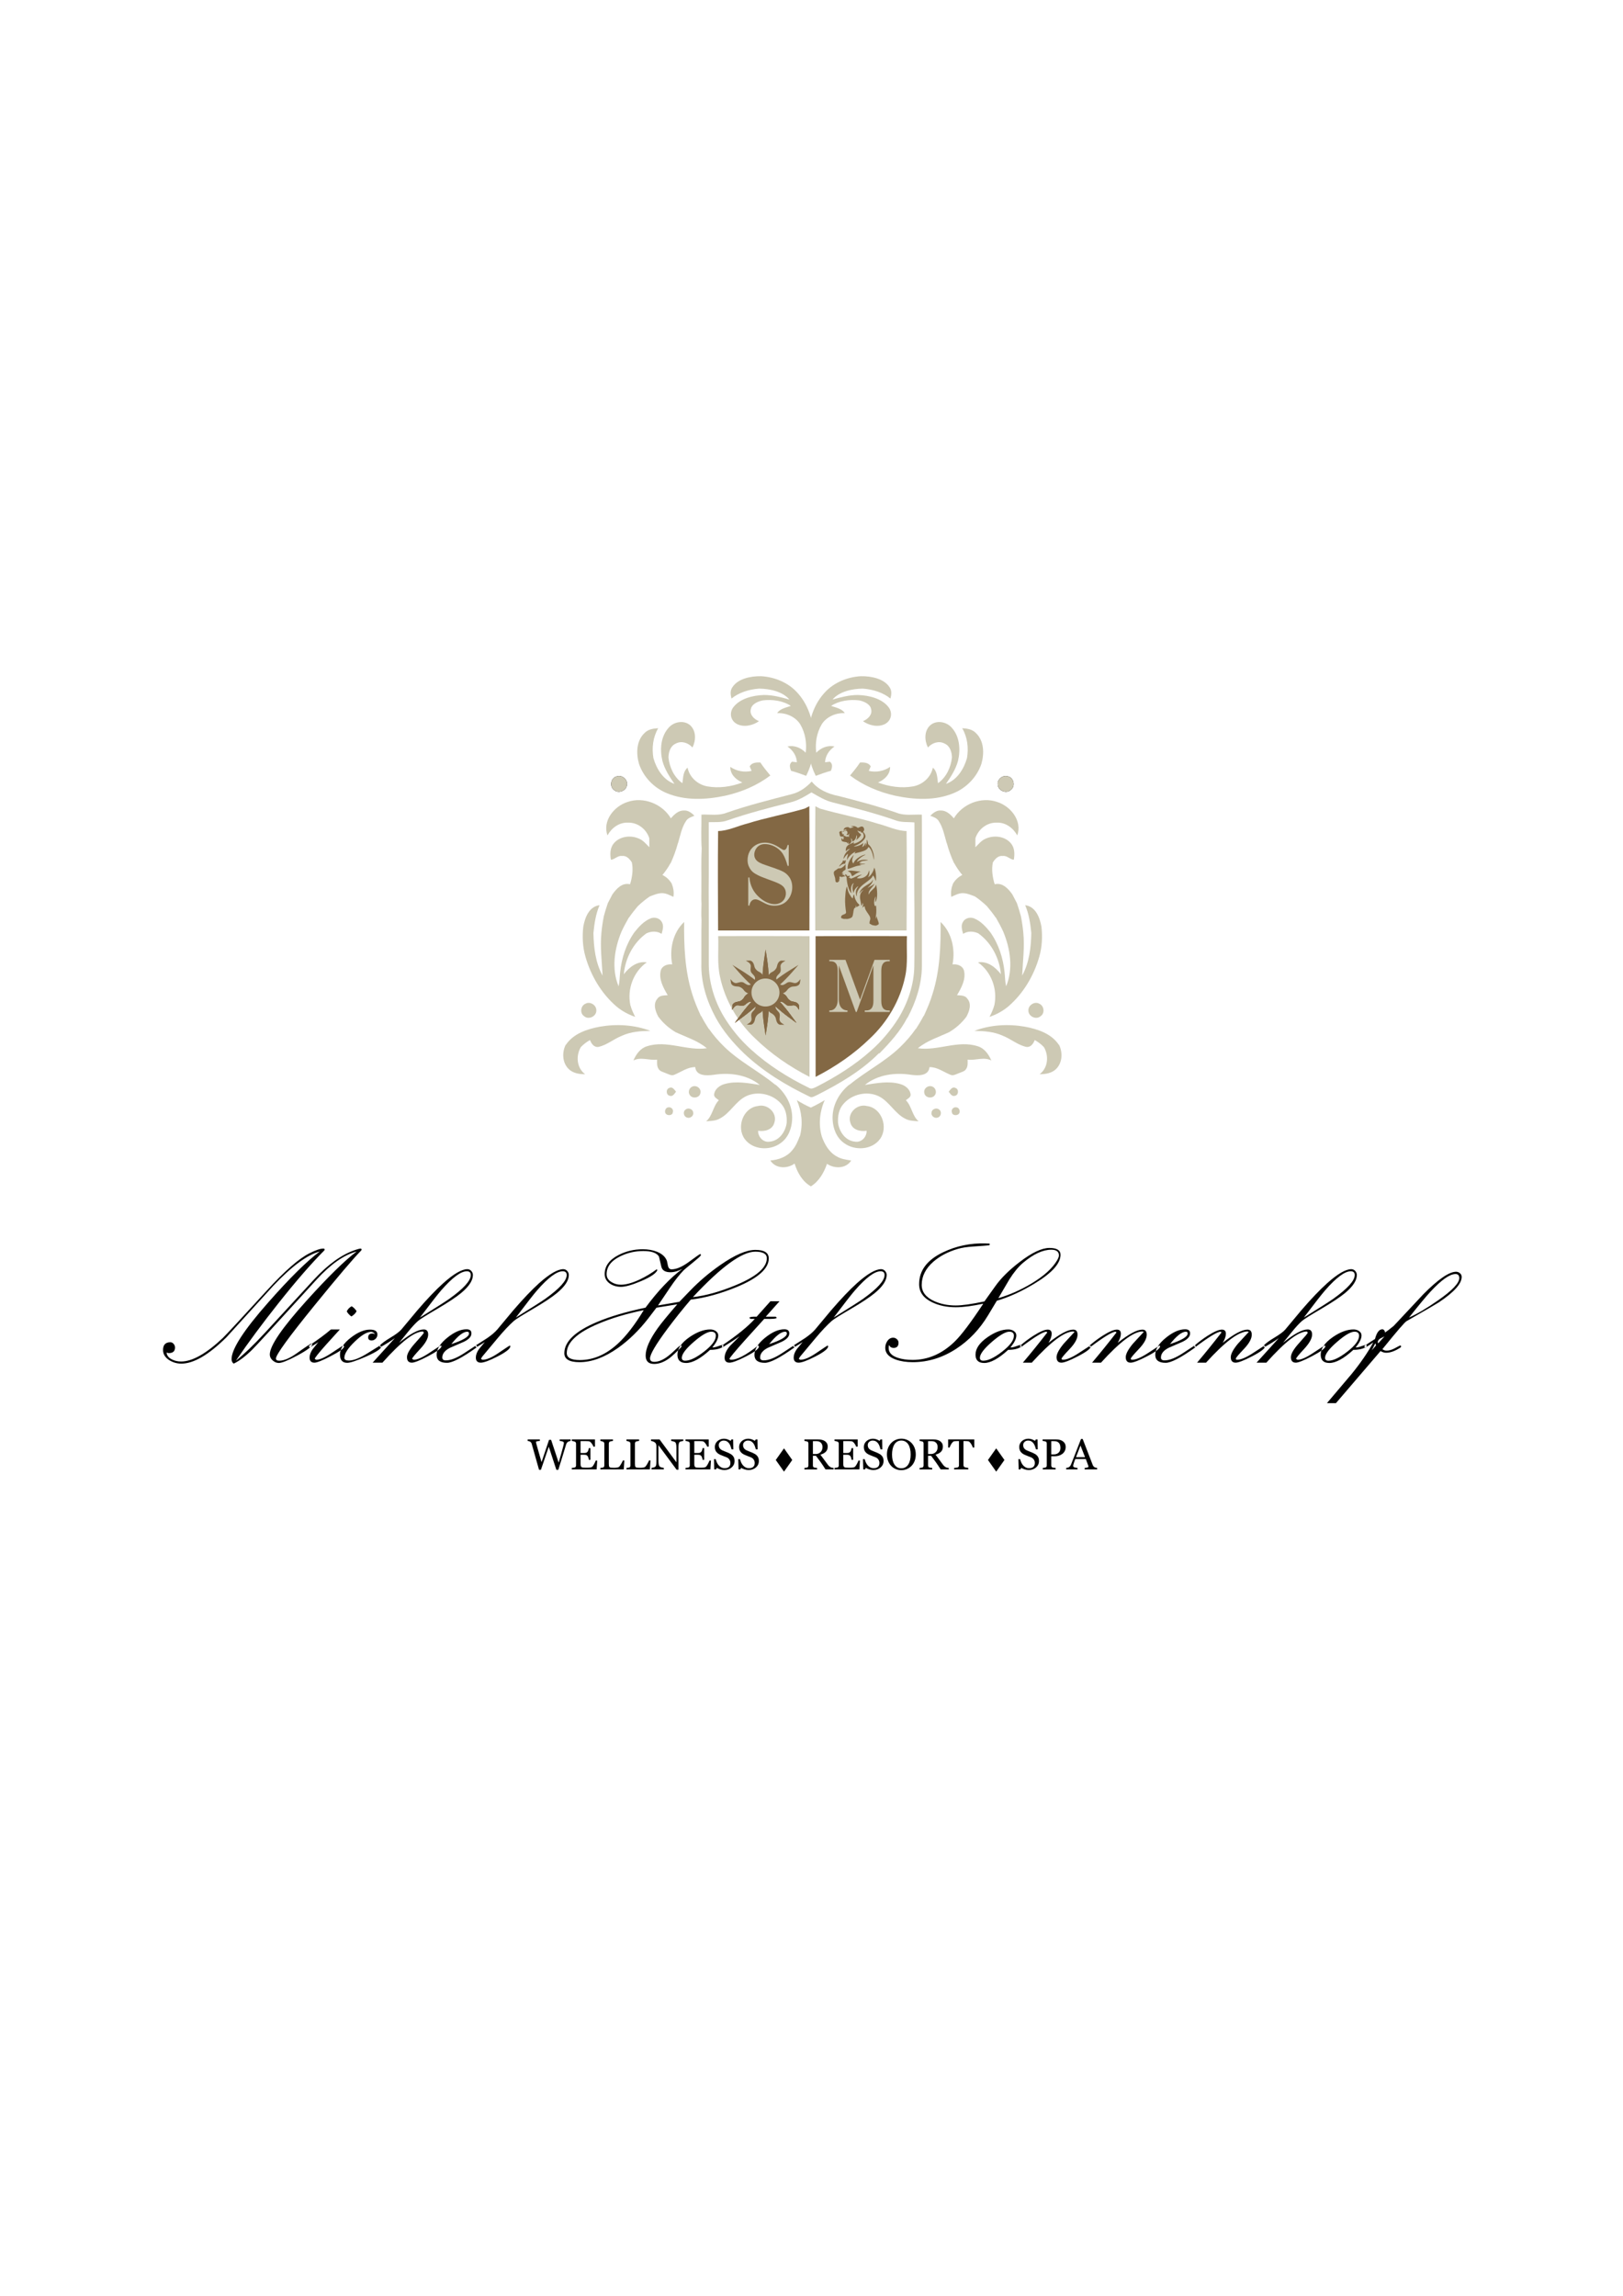 <?xml version="1.0" encoding="utf-8"?>
<!-- Generator: Adobe Illustrator 16.0.0, SVG Export Plug-In . SVG Version: 6.00 Build 0)  -->
<!DOCTYPE svg PUBLIC "-//W3C//DTD SVG 1.1//EN" "http://www.w3.org/Graphics/SVG/1.1/DTD/svg11.dtd">
<svg version="1.1" id="Ebene_1" xmlns="http://www.w3.org/2000/svg" xmlns:xlink="http://www.w3.org/1999/xlink" x="0px" y="0px"
	 width="595.275px" height="841.89px" viewBox="0 0 595.275 841.89" enable-background="new 0 0 595.275 841.89"
	 xml:space="preserve">
<path fill-rule="evenodd" clip-rule="evenodd" d="M102.458,498.98c1.733,0,3.921-0.941,6.546-2.832
	c3.04-2.179,4.822-3.357,5.367-3.535l0.228,0.257c-0.128,0.892-1.97,2.288-5.515,4.188c-3.426,1.832-5.694,2.753-6.823,2.753
	c-0.812,0-1.564-0.316-2.258-0.94c-0.703-0.634-1.049-1.347-1.049-2.169c0-3.188,4.505-9.783,13.526-19.784
	c7.892-8.743,14.002-14.734,18.339-17.982c-4.644,1.219-9.556,4.664-14.734,10.328L98.121,488.93c-3.08,3.356-5,5.406-5.753,6.14
	c-2.456,2.396-4.674,4.05-6.654,4.98c-0.525-0.367-0.782-0.921-0.782-1.654c0-3.693,4.505-10.645,13.506-20.844
	c7.803-8.853,14.081-15.061,18.834-18.616c-4.604,1.219-10.298,5.427-17.091,12.626c-5.704,6.268-11.407,12.546-17.11,18.813
	c-6.506,6.446-12.021,9.675-16.566,9.675c-1.584,0-3.06-0.426-4.417-1.268c-1.525-0.971-2.288-2.219-2.288-3.733
	c0-1.891,0.901-2.842,2.693-2.842c0.456,0,0.862,0.208,1.198,0.614c0.337,0.405,0.505,0.841,0.505,1.307
	c0,1.377-0.762,2.06-2.277,2.06c-0.257,0-0.525-0.079-0.812-0.237c0.06,1.079,0.703,1.931,1.941,2.555
	c1.01,0.515,2.129,0.772,3.367,0.772c4.119,0,9.229-2.882,15.319-8.635c1.139-1.1,6.545-6.922,16.219-17.487
	c6.496-7.1,11.685-11.635,15.576-13.586c2.277-1.148,3.971-1.723,5.08-1.703h0.258l0.228,0.317l-0.109,0.316
	c-4.862,4.882-10.516,11.397-16.972,19.547c-5.803,7.318-10.972,14.289-15.497,20.934c2.921-2.308,6.446-5.694,10.575-10.15
	l18.022-19.576c5.208-5.624,10.269-9.248,15.18-10.893c1.01-0.326,1.624-0.495,1.861-0.495c0.307,0,0.465,0.119,0.465,0.347
	c0,0-0.03,0.099-0.089,0.287c-2.98,3.04-8.733,9.804-17.259,20.3c-9.377,11.536-14.061,17.992-14.061,19.368
	C101.21,498.713,101.626,498.98,102.458,498.98L102.458,498.98z M130.788,480.79c-0.624-0.892-1.228-1.485-1.832-1.772
	c-0.812,0.445-1.406,1.069-1.772,1.881c0.426,0.763,1,1.377,1.713,1.862C129.887,482.127,130.511,481.463,130.788,480.79
	L130.788,480.79z M124.658,487.514h-3.277c-2.03,1.742-4.654,3.693-7.882,5.852l-0.208,0.347l0.317,0.387
	c1.297-0.703,2.356-1.347,3.168-1.951c-1.337,1.653-2.03,2.516-2.089,2.595c-0.762,1.089-1.139,2.119-1.139,3.079
	c0,1.248,0.594,1.872,1.772,1.872c0.951,0,2.96-0.803,6.03-2.417c3.198-1.644,4.813-2.812,4.852-3.505l-0.267-0.406
	c-0.069,0-1.476,0.911-4.208,2.714c-2.624,1.752-4.555,2.604-5.793,2.544l-0.495-0.316c0.04-0.406,1.426-2.148,4.179-5.229
	C121.302,491.217,122.985,489.355,124.658,487.514L124.658,487.514z M127.956,498.921c-1.099,0-1.654-0.327-1.654-0.98
	c0-1.515,1.248-3.476,3.753-5.901s4.505-3.635,6.021-3.635c0.614,0,1.109,0.298,1.476,0.901c-0.327-0.208-0.624-0.307-0.901-0.307
	c-1.079,0-1.614,0.485-1.614,1.455c0,0.733,0.426,1.1,1.277,1.1c0.554,0,1.049-0.218,1.475-0.644s0.634-0.941,0.634-1.525
	c0-1.208-0.901-1.812-2.703-1.812c-2.159,0-4.505,0.979-7.021,2.931c-2.664,2.05-4,4.129-4,6.229c0,2.01,0.891,3.021,2.673,3.021
	c1.1,0,3.417-0.772,6.932-2.308c3.634-1.624,5.466-2.813,5.486-3.585l-0.347-0.495c-0.02,0-1.525,0.941-4.525,2.813
	C132.016,498.01,129.699,498.921,127.956,498.921L127.956,498.921z M154.018,483.156c5.941-3.684,9.556-5.99,10.853-6.921
	c5.199-3.724,7.803-6.615,7.803-8.665c0-0.921-0.485-1.387-1.456-1.387c-2.198,0-5.327,2.317-9.367,6.952
	C160.672,474.473,158.059,477.81,154.018,483.156L154.018,483.156z M139.482,494.039l-0.228-0.347l0.089-0.327
	c0.673-0.752,1.971-1.703,3.882-2.852c1.921-1.148,3.248-2.139,3.98-2.971c1.951-2.347,3.901-4.674,5.833-6.991
	c3.624-4.218,6.813-7.564,9.585-10.04c3.813-3.396,6.744-5.1,8.793-5.1c0.554,0,1.04,0.218,1.436,0.653s0.594,0.931,0.594,1.495
	c0,2.01-1.436,4.198-4.297,6.585c-1.842,1.525-4.763,3.466-8.764,5.822c-3.911,2.288-6.268,3.763-7.06,4.437
	c-1.04,0.931-2.248,2.228-3.594,3.892c-1.109,1.366-2.218,2.743-3.347,4.119c4.01-3.268,7.011-4.901,9.031-4.901
	c1.08,0,1.624,0.624,1.624,1.871c0,1.426-0.98,3.188-2.931,5.288c-1.96,2.099-2.941,3.308-2.961,3.634l0.525,0.316
	c1.278,0.06,3.228-0.792,5.862-2.554c2.634-1.763,4.04-2.654,4.208-2.674l0.178,0.287c-0.06,0.732-1.664,1.931-4.823,3.594
	c-3.069,1.614-5.08,2.417-6.03,2.417c-1.198,0-1.802-0.674-1.802-2.021c0-1.237,1.03-2.99,3.089-5.258s3.099-3.516,3.109-3.724
	l-0.317-0.405c-3.05-0.1-8.011,3.703-14.883,11.407h-3.594l8.149-8.991C143.334,491.781,141.551,492.891,139.482,494.039
	L139.482,494.039z M174.704,493.307c-0.04,0-1.456,0.931-4.248,2.782s-5.099,2.772-6.931,2.772c-0.872,0-1.307-0.347-1.307-1.05
	c0-1.386,0.921-2.564,2.772-3.535c1.713-0.752,3.436-1.505,5.149-2.237c1.852-0.892,2.773-1.911,2.773-3.08
	c0-1-0.604-1.505-1.822-1.505c-2.129,0-4.457,1.02-6.981,3.05c-2.644,2.119-3.971,4.229-3.971,6.317
	c0,1.951,1.268,2.932,3.803,2.932c2.01,0,5.654-1.901,10.932-5.694l0.119-0.287L174.704,493.307L174.704,493.307z M165.535,492.9
	c4.327-1.426,6.485-2.724,6.485-3.892c0-0.445-0.208-0.664-0.633-0.664C169.901,488.345,167.951,489.86,165.535,492.9L165.535,492.9
	z M189.2,483.156c5.941-3.684,9.556-5.99,10.853-6.921c5.198-3.724,7.803-6.615,7.803-8.665c0-0.921-0.485-1.387-1.456-1.387
	c-2.198,0-5.327,2.317-9.367,6.952C195.854,474.473,193.24,477.81,189.2,483.156L189.2,483.156z M186.982,493.396l0.198,0.287
	c-0.02,0.901-1.584,2.148-4.703,3.743c-2.961,1.515-5.001,2.268-6.12,2.268c-1.218,0-1.832-0.624-1.832-1.872
	c0-0.96,0.376-1.99,1.139-3.079c0.099-0.119,0.812-0.98,2.139-2.595c-0.832,0.584-1.882,1.218-3.139,1.921l-0.317-0.376l0.178-0.327
	c1.367-0.891,2.753-1.772,4.149-2.663c1.584-1.079,2.822-2.139,3.713-3.159c1.931-2.327,3.872-4.645,5.803-6.961
	c3.644-4.238,6.833-7.595,9.585-10.07c3.833-3.396,6.773-5.1,8.823-5.1c0.555,0,1.04,0.218,1.436,0.653s0.594,0.931,0.594,1.485
	c0,2.01-1.446,4.208-4.327,6.595c-1.852,1.545-4.792,3.495-8.823,5.853c-3.892,2.268-6.209,3.723-6.971,4.366
	c-1.693,1.505-3.674,3.595-5.921,6.278c-1.852,2.198-3.704,4.406-5.535,6.625c-0.198,0.207-0.416,0.554-0.644,1.039l0.495,0.316
	c1.446,0.06,3.416-0.762,5.902-2.455C185.527,494.326,186.923,493.396,186.982,493.396L186.982,493.396z M236.106,480.434
	c-6.327,1.297-11.902,2.971-16.705,5.021c-7.684,3.248-11.526,6.822-11.526,10.733c0,1.703,1.594,2.555,4.783,2.555
	c4.921,0,9.555-1.98,13.893-5.951C229.641,489.969,232.829,485.85,236.106,480.434L236.106,480.434z M254.129,475.671
	c4.772-0.545,10.08-2.03,15.922-4.477c7.466-3.118,11.199-6.377,11.199-9.783c0-1.613-1.416-2.416-4.238-2.416
	C272.121,458.995,264.496,464.551,254.129,475.671L254.129,475.671z M241.335,478.721l7.833-1.337
	c0.872-0.911,2.179-2.268,3.921-4.061c3.377-3.505,7.09-6.654,11.11-9.437c5.288-3.693,9.565-5.545,12.863-5.545
	c3.268,0,4.901,1.05,4.901,3.139c0,3.733-3.921,7.229-11.753,10.477c-6.001,2.456-11.615,4.001-16.844,4.614
	c-2.98,3.486-5.833,7.061-8.565,10.715c-4.258,5.732-6.387,9.347-6.387,10.862c0,0.832,0.525,1.248,1.564,1.248
	c1.317,0,2.743-0.516,4.278-1.545c0.911-0.604,2.05-1.565,3.426-2.882c1.109-1.069,1.783-1.614,2.03-1.634l0.267,0.237l-0.059,0.347
	c-1.892,2-3.387,3.387-4.466,4.188c-1.892,1.377-3.743,2.06-5.545,2.06c-2.069,0-3.099-1.029-3.099-3.079
	c0-2.545,1.456-5.872,4.376-9.972c1.277-1.802,3.684-4.743,7.229-8.822l-7.634,1.237c-0.673,0.871-1.684,2.188-3.021,3.951
	c-3.376,4.347-7.06,7.941-11.051,10.783c-4.931,3.495-9.645,5.248-14.15,5.248c-3.713,0-5.575-1.089-5.575-3.277
	c0-4.277,4.02-8.1,12.071-11.486c4.713-1.99,10.615-3.733,17.695-5.219c4.604-6.209,9.12-10.962,13.546-14.249
	c-1.545,0.842-3.021,1.258-4.407,1.258c-1.881,0-2.98-0.674-3.317-2.011c-0.287-1.247-0.574-2.485-0.872-3.732
	c-0.812-1.357-2.723-2.04-5.743-2.04c-3.02,0-5.862,0.653-8.535,1.971c-3.288,1.624-4.932,3.802-4.932,6.525
	c0,1.218,0.604,2.188,1.802,2.901c1.02,0.644,2.179,0.96,3.456,0.96c1.852,0,4.139-0.634,6.852-1.9
	c2.218-1.05,4.297-2.298,6.238-3.744l0.287,0.268c-0.505,1.229-2.515,2.585-6.03,4.07c-3.268,1.386-5.704,2.079-7.317,2.079
	c-1.525,0-2.872-0.376-4.03-1.139c-1.317-0.892-1.971-2.069-1.971-3.545c0-2.901,1.693-5.229,5.08-6.981
	c2.763-1.415,5.724-2.118,8.873-2.118c1.921,0,3.634,0.297,5.169,0.891c1.931,0.772,3.168,1.901,3.713,3.396
	c0.129,0.653,0.268,1.297,0.406,1.931c0.208,0.763,0.644,1.148,1.307,1.148c1.773,0,3.931-0.93,6.466-2.802
	c2.535-1.871,3.901-2.822,4.089-2.832l0.208,0.287c-0.02,0.099-0.059,0.208-0.119,0.347c-0.178,0.287-1.119,1.129-2.842,2.525
	c-1.941,1.564-3.07,2.515-3.396,2.842c-1.505,1.544-3.149,3.634-4.932,6.268C244.315,474.304,242.821,476.512,241.335,478.721
	L241.335,478.721z M265.12,493.167c-0.386,0.04-0.99,0.208-1.812,0.525c-0.822,0.307-1.505,0.445-2.05,0.426
	c1.456-1.743,2.178-3.208,2.178-4.396c0-0.693-0.336-1.258-1.01-1.684c-0.564-0.347-1.208-0.524-1.941-0.524
	c-2.317,0-4.852,0.94-7.595,2.822c-2.951,2.05-4.426,4.198-4.426,6.426c0,2.03,1.06,3.05,3.188,3.05
	c2.347,0,5.278-1.604,8.793-4.813c2.049,0,3.644-0.386,4.783-1.139l0.178-0.316L265.12,493.167L265.12,493.167z M251.307,498.98
	c1.752,0,4.03-1.09,6.833-3.258c2.941-2.268,4.406-4.229,4.406-5.893c0-0.99-0.564-1.485-1.703-1.485
	c-1.376,0-3.525,1.258-6.427,3.773c-2.901,2.524-4.347,4.456-4.347,5.813C250.069,498.634,250.484,498.98,251.307,498.98
	L251.307,498.98z M264.961,494.118c2.327-1.426,4.436-2.803,6.328-4.119c-1.179,1.178-2.347,2.347-3.525,3.525
	c-1.327,1.534-1.99,2.99-1.99,4.356c0,1.208,0.594,1.813,1.792,1.813c1.069,0,3.089-0.763,6.08-2.298
	c3.129-1.613,4.704-2.822,4.724-3.624l-0.257-0.406c-4.525,3.624-7.912,5.377-10.16,5.258l-0.436-0.257
	c0.06-0.406,2-2.753,5.833-7.04c2.317-2.565,4.644-5.12,6.961-7.685c3,0.079,4.525-0.05,4.584-0.396l-0.376-0.405h-3.654l5.05-5.664
	h-3.337l-5.05,5.664c-1.644-0.06-2.545,0.089-2.703,0.436l0.495,0.376h1.515c-2.476,2.763-6.466,6.001-11.952,9.714l-0.178,0.356
	L264.961,494.118L264.961,494.118z M291.281,493.307c-0.04,0-1.456,0.931-4.248,2.782c-2.792,1.852-5.099,2.772-6.932,2.772
	c-0.871,0-1.307-0.347-1.307-1.05c0-1.386,0.921-2.564,2.772-3.535c1.713-0.752,3.436-1.505,5.149-2.237
	c1.852-0.892,2.772-1.911,2.772-3.08c0-1-0.604-1.505-1.822-1.505c-2.129,0-4.456,1.02-6.981,3.05
	c-2.644,2.119-3.971,4.229-3.971,6.317c0,1.951,1.268,2.932,3.803,2.932c2.01,0,5.654-1.901,10.932-5.694l0.119-0.287
	L291.281,493.307L291.281,493.307z M282.112,492.9c2.416-3.04,4.367-4.556,5.852-4.556c0.426,0,0.633,0.219,0.633,0.664
	C288.598,490.177,286.439,491.475,282.112,492.9L282.112,492.9z M305.778,483.156c5.94-3.684,9.556-5.99,10.853-6.921
	c5.198-3.724,7.803-6.615,7.803-8.665c0-0.921-0.485-1.387-1.455-1.387c-2.199,0-5.328,2.317-9.368,6.952
	C312.433,474.473,309.818,477.81,305.778,483.156L305.778,483.156z M303.56,493.396l0.198,0.287
	c-0.02,0.901-1.584,2.148-4.703,3.743c-2.961,1.515-5,2.268-6.12,2.268c-1.217,0-1.832-0.624-1.832-1.872
	c0-0.96,0.376-1.99,1.139-3.079c0.099-0.119,0.812-0.98,2.139-2.595c-0.832,0.584-1.882,1.218-3.139,1.921l-0.317-0.376l0.178-0.327
	c1.367-0.891,2.753-1.772,4.149-2.663c1.584-1.079,2.822-2.139,3.713-3.159c1.932-2.327,3.872-4.645,5.804-6.961
	c3.644-4.238,6.832-7.595,9.585-10.07c3.832-3.396,6.772-5.1,8.822-5.1c0.555,0,1.04,0.218,1.437,0.653
	c0.396,0.436,0.594,0.931,0.594,1.485c0,2.01-1.446,4.208-4.327,6.595c-1.852,1.545-4.793,3.495-8.823,5.853
	c-3.892,2.268-6.208,3.723-6.971,4.366c-1.693,1.505-3.674,3.595-5.922,6.278c-1.851,2.198-3.703,4.406-5.535,6.625
	c-0.198,0.207-0.416,0.554-0.644,1.039l0.495,0.316c1.446,0.06,3.416-0.762,5.901-2.455
	C302.104,494.326,303.5,493.396,303.56,493.396L303.56,493.396z M338.059,471.185c0-3.198,1.446-6.05,4.328-8.555
	c2.366-2.04,5.307-3.585,8.832-4.625c1.476-0.445,3.387-0.753,5.753-0.901c3.269-0.218,5.209-0.366,5.813-0.445l0.316-0.376
	l-0.268-0.258l-1.445-0.06c-5.516-0.139-10.665,0.941-15.447,3.229c-5.892,2.803-8.833,6.714-8.833,11.724
	c0,2.911,1.604,5.13,4.822,6.654c2.495,1.198,5.377,1.803,8.625,1.803c2.634,0,5.99-0.437,10.08-1.298
	c-4.564,6.912-8.061,11.547-10.496,13.903c-4.595,4.466-9.733,6.703-15.418,6.703c-2.108,0-3.931-0.257-5.476-0.782
	c-2.208-0.732-3.308-1.931-3.308-3.574c0-0.406,0.04-0.772,0.119-1.1c0.356,0.703,0.921,1.06,1.664,1.06
	c1.228,0,1.841-0.634,1.841-1.9c0-0.506-0.197-0.941-0.604-1.298c-0.406-0.366-0.861-0.545-1.367-0.545
	c-0.871,0-1.584,0.416-2.148,1.248c-0.505,0.753-0.752,1.584-0.752,2.495c0,1.922,1.277,3.337,3.832,4.269
	c1.802,0.644,3.882,0.96,6.238,0.96c5.634,0,10.962-1.644,15.992-4.931c4.684-3.061,8.575-7.149,11.664-12.279l3.198-5.317
	c4.407-1.277,9.051-3.396,13.923-6.357c6.288-3.812,9.437-7.308,9.437-10.506c0-1.663-1.356-2.495-4.069-2.495
	c-2.803,0-6.446,1.723-10.922,5.159c-3.853,2.95-6.813,5.882-8.883,8.793l-4.04,5.654c-4.624,0.989-8.13,1.485-10.516,1.485
	c-2.941,0-5.585-0.535-7.922-1.604C339.584,475.739,338.059,473.76,338.059,471.185L338.059,471.185z M385.56,458.282
	c1.881,0,2.822,0.693,2.822,2.09c0,0.426-0.218,1.029-0.663,1.802c-1.753,2.98-4.941,5.843-9.566,8.595
	c-3.861,2.298-7.852,4.061-11.981,5.278c1.337-2.298,2.684-4.595,4.04-6.882c1.654-2.624,3.337-4.674,5.061-6.12
	C379.054,459.866,382.479,458.282,385.56,458.282L385.56,458.282z M374.449,493.167l0.287,0.377l-0.178,0.316
	c-1.139,0.753-2.733,1.139-4.783,1.139c-3.516,3.209-6.446,4.813-8.793,4.813c-2.129,0-3.188-1.02-3.188-3.05
	c0-2.228,1.476-4.376,4.426-6.426c2.743-1.882,5.278-2.822,7.596-2.822c0.732,0,1.376,0.178,1.94,0.524
	c0.673,0.426,1.01,0.99,1.01,1.684c0,1.188-0.723,2.653-2.178,4.396c0.544,0.02,1.228-0.119,2.049-0.426
	C373.459,493.375,374.063,493.207,374.449,493.167L374.449,493.167z M360.636,498.98c-0.822,0-1.238-0.347-1.238-1.05
	c0-1.356,1.446-3.288,4.348-5.813c2.901-2.516,5.05-3.773,6.427-3.773c1.139,0,1.703,0.495,1.703,1.485
	c0,1.664-1.466,3.625-4.407,5.893C364.666,497.891,362.389,498.98,360.636,498.98L360.636,498.98z M384.133,488.603l-0.326-0.258
	c-1.179-0.02-4.308,1.892-9.397,5.724l-0.316-0.356l0.148-0.287c1.445-1.277,3.04-2.476,4.782-3.595
	c2.357-1.505,4.109-2.257,5.248-2.257c0.971,0,1.456,0.515,1.456,1.534c0,0.931-0.386,2.03-1.158,3.308
	c4.079-3.229,7.09-4.842,9.051-4.842c1.059,0,1.594,0.623,1.594,1.861c0,1.495-0.98,3.258-2.931,5.298
	c-1.951,2.039-2.922,3.208-2.922,3.515c0,0.248,0.179,0.376,0.525,0.376c1.386,0,3.396-0.861,6.011-2.594
	c2.624-1.732,3.971-2.614,4.04-2.634l0.178,0.287c0,0.812-1.574,2.02-4.723,3.653c-3.03,1.575-5.051,2.357-6.08,2.357
	c-1.198,0-1.793-0.674-1.793-2.021c0-1.178,0.872-2.813,2.604-4.911c1.347-1.436,2.684-2.892,4.011-4.357
	c-0.327-0.099-0.485-0.139-0.485-0.139c-3.238,0-8.298,3.803-15.21,11.428h-3.277C378.103,496.228,381.094,492.534,384.133,488.603
	L384.133,488.603z M409.513,488.603c-3.04,3.932-6.03,7.625-8.972,11.091h3.277c6.912-7.625,11.972-11.428,15.21-11.428
	c0,0,0.158,0.04,0.485,0.139c-1.327,1.466-2.664,2.922-4.011,4.357c-1.732,2.099-2.604,3.733-2.604,4.911
	c0,1.347,0.594,2.021,1.792,2.021c1.029,0,3.05-0.782,6.08-2.357c3.148-1.634,4.723-2.842,4.723-3.653l-0.178-0.287
	c-0.069,0.02-1.416,0.901-4.04,2.634c-2.614,1.732-4.624,2.594-6.011,2.594c-0.347,0-0.524-0.128-0.524-0.376
	c0-0.307,0.97-1.476,2.921-3.515c1.95-2.04,2.931-3.803,2.931-5.298c0-1.238-0.534-1.861-1.594-1.861
	c-1.961,0-4.971,1.613-9.051,4.842c0.772-1.277,1.158-2.377,1.158-3.308c0-1.02-0.484-1.534-1.455-1.534
	c-1.139,0-2.892,0.752-5.248,2.257c-1.743,1.119-3.337,2.317-4.783,3.595l-0.148,0.287l0.317,0.356
	c5.089-3.832,8.219-5.743,9.396-5.724L409.513,488.603L409.513,488.603z M438.288,493.307l0.287,0.465l-0.119,0.287
	c-5.277,3.793-8.921,5.694-10.932,5.694c-2.535,0-3.803-0.98-3.803-2.932c0-2.089,1.327-4.198,3.971-6.317
	c2.525-2.03,4.853-3.05,6.981-3.05c1.218,0,1.822,0.505,1.822,1.505c0,1.169-0.921,2.188-2.772,3.08
	c-1.714,0.732-3.437,1.485-5.149,2.237c-1.852,0.971-2.772,2.149-2.772,3.535c0,0.703,0.436,1.05,1.307,1.05
	c1.832,0,4.14-0.921,6.932-2.772S438.248,493.307,438.288,493.307L438.288,493.307z M429.119,492.9
	c4.327-1.426,6.485-2.724,6.485-3.892c0-0.445-0.208-0.664-0.634-0.664C433.485,488.345,431.535,489.86,429.119,492.9L429.119,492.9
	z M448.031,488.603c-3.039,3.932-6.03,7.625-8.971,11.091h3.277c6.912-7.625,11.972-11.428,15.21-11.428c0,0,0.158,0.04,0.485,0.139
	c-1.327,1.466-2.664,2.922-4.011,4.357c-1.733,2.099-2.604,3.733-2.604,4.911c0,1.347,0.595,2.021,1.793,2.021
	c1.029,0,3.05-0.782,6.08-2.357c3.148-1.634,4.723-2.842,4.723-3.653l-0.178-0.287c-0.069,0.02-1.417,0.901-4.041,2.634
	c-2.613,1.732-4.624,2.594-6.01,2.594c-0.347,0-0.525-0.128-0.525-0.376c0-0.307,0.971-1.476,2.922-3.515
	c1.95-2.04,2.931-3.803,2.931-5.298c0-1.238-0.535-1.861-1.595-1.861c-1.96,0-4.971,1.613-9.051,4.842
	c0.772-1.277,1.159-2.377,1.159-3.308c0-1.02-0.485-1.534-1.456-1.534c-1.139,0-2.891,0.752-5.248,2.257
	c-1.742,1.119-3.337,2.317-4.782,3.595l-0.148,0.287l0.316,0.356c5.09-3.832,8.219-5.743,9.397-5.724L448.031,488.603
	L448.031,488.603z M478.223,483.156c5.942-3.684,9.556-5.99,10.854-6.921c5.198-3.724,7.803-6.615,7.803-8.665
	c0-0.921-0.485-1.387-1.456-1.387c-2.198,0-5.327,2.317-9.367,6.952C484.878,474.473,482.264,477.81,478.223,483.156
	L478.223,483.156z M463.688,494.039l-0.229-0.347l0.09-0.327c0.673-0.752,1.97-1.703,3.881-2.852
	c1.921-1.148,3.248-2.139,3.98-2.971c1.951-2.347,3.901-4.674,5.833-6.991c3.624-4.218,6.813-7.564,9.585-10.04
	c3.813-3.396,6.743-5.1,8.793-5.1c0.555,0,1.04,0.218,1.436,0.653c0.396,0.436,0.595,0.931,0.595,1.495
	c0,2.01-1.436,4.198-4.298,6.585c-1.842,1.525-4.763,3.466-8.764,5.822c-3.911,2.288-6.268,3.763-7.06,4.437
	c-1.04,0.931-2.248,2.228-3.595,3.892c-1.109,1.366-2.218,2.743-3.347,4.119c4.01-3.268,7.011-4.901,9.03-4.901
	c1.08,0,1.624,0.624,1.624,1.871c0,1.426-0.979,3.188-2.931,5.288c-1.961,2.099-2.941,3.308-2.961,3.634l0.524,0.316
	c1.278,0.06,3.229-0.792,5.862-2.554c2.635-1.763,4.04-2.654,4.209-2.674l0.178,0.287c-0.06,0.732-1.663,1.931-4.822,3.594
	c-3.069,1.614-5.08,2.417-6.03,2.417c-1.198,0-1.802-0.674-1.802-2.021c0-1.237,1.029-2.99,3.089-5.258s3.1-3.516,3.109-3.724
	l-0.316-0.405c-3.05-0.1-8.012,3.703-14.884,11.407h-3.594l8.149-8.991C467.539,491.781,465.757,492.891,463.688,494.039
	L463.688,494.039z M501.058,493.167c-0.387,0.04-0.99,0.208-1.813,0.525c-0.821,0.307-1.505,0.445-2.05,0.426
	c1.456-1.743,2.179-3.208,2.179-4.396c0-0.693-0.337-1.258-1.01-1.684c-0.564-0.347-1.208-0.524-1.941-0.524
	c-2.316,0-4.852,0.94-7.595,2.822c-2.95,2.05-4.426,4.198-4.426,6.426c0,2.03,1.06,3.05,3.188,3.05c2.347,0,5.277-1.604,8.793-4.813
	c2.05,0,3.644-0.386,4.782-1.139l0.179-0.316L501.058,493.167L501.058,493.167z M487.244,498.98c1.753,0,4.03-1.09,6.832-3.258
	c2.941-2.268,4.406-4.229,4.406-5.893c0-0.99-0.563-1.485-1.702-1.485c-1.377,0-3.525,1.258-6.427,3.773
	c-2.901,2.524-4.348,4.456-4.348,5.813C486.006,498.634,486.422,498.98,487.244,498.98L487.244,498.98z M503.127,495.197
	l1.564-1.832l-0.258-0.782L503.127,495.197L503.127,495.197z M505.454,492.643l2.347-2.584c-0.524,0.257-1.04,0.515-1.535,0.782
	c-0.623,0.396-0.931,0.832-0.931,1.337C505.335,492.178,505.375,492.336,505.454,492.643L505.454,492.643z M516.792,483.156
	c2.971-1.316,6.516-3.416,10.645-6.298c5.188-3.614,7.783-6.337,7.783-8.159c0-1-0.455-1.505-1.356-1.505
	c-2.149,0-5.219,2.169-9.229,6.506C523.149,475.284,520.535,478.434,516.792,483.156L516.792,483.156z M513.663,493.365l0.257,0.377
	l-0.148,0.326c-1.99,1.337-3.782,2.001-5.367,2.001c-0.653,0-1.347-0.208-2.06-0.614l-16.357,19.091h-3.308
	c3.04-3.574,6.07-7.159,9.109-10.753c3.348-4.13,5.972-7.972,7.893-11.526c-0.772,0.584-1.763,1.228-2.961,1.94l-0.347-0.406
	l0.169-0.316c1.594-1.079,2.852-1.901,3.772-2.466c0.624-2.376,1.524-3.564,2.703-3.564c0.268,0,0.505,0.139,0.703,0.416
	c0.208,0.287,0.287,0.545,0.247,0.802c0.763-0.505,1.832-1.327,3.229-2.476c3.614-3.872,7.238-7.743,10.872-11.615
	c5.437-5.476,9.427-8.219,11.981-8.219c0.525,0,1.001,0.179,1.427,0.535s0.634,0.812,0.634,1.356c0,2.476-2.783,5.585-8.357,9.317
	c-0.892,0.585-4.853,2.892-11.893,6.922c-0.634,0.347-3.585,3.772-8.843,10.278c0.515,0.347,1.03,0.525,1.535,0.525
	c0.95,0,1.97-0.308,3.079-0.911C512.812,493.732,513.484,493.386,513.663,493.365z"/>
<path fill-rule="evenodd" clip-rule="evenodd" d="M209.286,528.401c-0.13,0.006-0.281,0.035-0.45,0.091
	c-0.172,0.053-0.329,0.124-0.474,0.212c-0.18,0.113-0.328,0.245-0.439,0.391c-0.111,0.148-0.207,0.353-0.291,0.617
	c-0.365,1.193-0.794,2.588-1.278,4.184c-0.487,1.593-1.011,3.292-1.577,5.097h-0.717l-2.776-8.474l-2.89,8.474h-0.686
	c-0.511-1.81-1.042-3.687-1.59-5.631c-0.548-1.948-0.916-3.25-1.101-3.912c-0.047-0.161-0.116-0.304-0.206-0.428
	c-0.09-0.125-0.212-0.236-0.368-0.342c-0.129-0.087-0.28-0.153-0.455-0.195c-0.172-0.046-0.328-0.072-0.468-0.083v-0.556h4.485
	v0.556c-0.394,0.021-0.728,0.059-1.005,0.117c-0.275,0.056-0.413,0.153-0.413,0.285c0,0.054,0.008,0.122,0.024,0.207
	c0.013,0.084,0.026,0.153,0.037,0.206c0.119,0.452,0.331,1.207,0.632,2.255c0.302,1.051,0.751,2.62,1.344,4.713l2.75-8.18h0.76
	l2.771,8.357c0.373-1.286,0.693-2.408,0.963-3.369c0.271-0.96,0.495-1.781,0.67-2.466c0.127-0.482,0.204-0.811,0.235-0.99
	c0.029-0.178,0.045-0.328,0.045-0.452c0-0.178-0.119-0.323-0.36-0.442s-0.63-0.198-1.167-0.241v-0.556h3.996V528.401
	L209.286,528.401z M219.045,535.61l-0.209,3.239h-9.127v-0.556c0.156-0.011,0.363-0.032,0.622-0.066
	c0.259-0.034,0.429-0.069,0.505-0.104c0.167-0.079,0.283-0.18,0.347-0.304c0.066-0.122,0.098-0.281,0.098-0.472v-7.901
	c0-0.17-0.029-0.32-0.084-0.452c-0.058-0.133-0.177-0.238-0.36-0.323c-0.14-0.066-0.328-0.124-0.563-0.178
	c-0.235-0.05-0.423-0.082-0.563-0.093v-0.556h8.511v2.652h-0.588c-0.103-0.392-0.325-0.808-0.669-1.249
	c-0.341-0.439-0.667-0.681-0.977-0.723c-0.161-0.019-0.352-0.034-0.571-0.045c-0.223-0.011-0.474-0.017-0.76-0.017h-1.723v4.367
	h1.236c0.395,0,0.686-0.037,0.868-0.111c0.182-0.077,0.341-0.201,0.481-0.376c0.114-0.15,0.209-0.35,0.289-0.601
	c0.08-0.249,0.132-0.484,0.159-0.706h0.587v4.303h-0.587c-0.021-0.249-0.077-0.511-0.167-0.786c-0.09-0.275-0.183-0.477-0.281-0.601
	c-0.159-0.201-0.341-0.331-0.545-0.395c-0.204-0.061-0.471-0.093-0.804-0.093h-1.236v3.3c0,0.331,0.024,0.591,0.069,0.781
	c0.048,0.19,0.137,0.336,0.272,0.434c0.132,0.098,0.318,0.161,0.548,0.19c0.233,0.029,0.563,0.042,0.992,0.042
	c0.169,0,0.395,0,0.672,0s0.513-0.01,0.704-0.031c0.196-0.021,0.4-0.059,0.609-0.111c0.209-0.056,0.357-0.13,0.445-0.223
	c0.238-0.246,0.486-0.621,0.746-1.127c0.262-0.503,0.429-0.873,0.5-1.111H219.045L219.045,535.61z M229.005,535.578l-0.233,3.271
	h-8.579v-0.556c0.125-0.011,0.302-0.029,0.535-0.053c0.233-0.027,0.397-0.062,0.487-0.104c0.156-0.066,0.268-0.164,0.336-0.294
	c0.068-0.13,0.103-0.294,0.103-0.495v-7.87c0-0.177-0.029-0.33-0.087-0.465c-0.061-0.133-0.177-0.241-0.352-0.326
	c-0.116-0.061-0.283-0.122-0.495-0.18c-0.212-0.061-0.389-0.096-0.527-0.106v-0.556h4.636v0.556
	c-0.146,0.006-0.333,0.032-0.563,0.077c-0.23,0.048-0.397,0.087-0.503,0.124c-0.175,0.063-0.296,0.17-0.36,0.318
	c-0.066,0.15-0.098,0.31-0.098,0.481v7.386c0,0.341,0.016,0.605,0.051,0.797c0.034,0.188,0.111,0.333,0.235,0.437
	c0.119,0.092,0.296,0.153,0.529,0.183c0.235,0.028,0.563,0.042,0.987,0.042c0.19,0,0.389-0.005,0.595-0.016
	c0.206-0.011,0.402-0.032,0.587-0.062c0.183-0.031,0.347-0.074,0.5-0.129c0.151-0.054,0.265-0.122,0.336-0.204
	c0.211-0.238,0.458-0.598,0.738-1.082c0.28-0.484,0.476-0.876,0.584-1.176H229.005L229.005,535.578z M238.588,535.578l-0.233,3.271
	h-8.579v-0.556c0.124-0.011,0.301-0.029,0.534-0.053c0.233-0.027,0.397-0.062,0.487-0.104c0.156-0.066,0.268-0.164,0.336-0.294
	c0.068-0.13,0.103-0.294,0.103-0.495v-7.87c0-0.177-0.029-0.33-0.087-0.465c-0.061-0.133-0.178-0.241-0.353-0.326
	c-0.116-0.061-0.283-0.122-0.495-0.18c-0.211-0.061-0.389-0.096-0.526-0.106v-0.556h4.636v0.556
	c-0.146,0.006-0.333,0.032-0.564,0.077c-0.23,0.048-0.396,0.087-0.502,0.124c-0.175,0.063-0.296,0.17-0.36,0.318
	c-0.066,0.15-0.098,0.31-0.098,0.481v7.386c0,0.341,0.016,0.605,0.05,0.797c0.034,0.188,0.111,0.333,0.235,0.437
	c0.12,0.092,0.296,0.153,0.53,0.183c0.235,0.028,0.563,0.042,0.987,0.042c0.19,0,0.389-0.005,0.595-0.016
	c0.207-0.011,0.402-0.032,0.588-0.062c0.182-0.031,0.347-0.074,0.5-0.129c0.151-0.054,0.265-0.122,0.336-0.204
	c0.211-0.238,0.458-0.598,0.738-1.082c0.281-0.484,0.477-0.876,0.585-1.176H238.588L238.588,535.578z M250.615,528.401
	c-0.146,0.006-0.365,0.048-0.664,0.125c-0.299,0.076-0.513,0.156-0.643,0.241c-0.186,0.129-0.31,0.375-0.373,0.743
	c-0.066,0.368-0.098,0.831-0.098,1.395v8.056h-0.669l-6.666-9.006v5.674c0,0.635,0.04,1.122,0.122,1.463
	c0.08,0.342,0.204,0.585,0.368,0.729c0.12,0.113,0.368,0.22,0.741,0.317c0.373,0.101,0.619,0.15,0.738,0.156v0.556h-4.509v-0.556
	c0.14-0.011,0.373-0.062,0.704-0.151c0.331-0.09,0.537-0.172,0.619-0.243c0.18-0.146,0.304-0.365,0.371-0.664
	c0.066-0.297,0.101-0.802,0.101-1.522v-5.414c0-0.237-0.042-0.474-0.125-0.711c-0.082-0.238-0.193-0.421-0.333-0.551
	c-0.185-0.17-0.437-0.317-0.754-0.437c-0.32-0.122-0.577-0.188-0.772-0.199v-0.556h3.136l6.185,8.382v-5.225
	c0-0.64-0.042-1.132-0.125-1.477c-0.082-0.341-0.201-0.568-0.354-0.683c-0.146-0.098-0.381-0.193-0.709-0.288
	c-0.328-0.093-0.579-0.144-0.749-0.154v-0.556h4.462V528.401L250.615,528.401z M260.764,535.61l-0.209,3.239h-9.127v-0.556
	c0.156-0.011,0.362-0.032,0.622-0.066s0.429-0.069,0.505-0.104c0.167-0.079,0.283-0.18,0.347-0.304
	c0.066-0.122,0.098-0.281,0.098-0.472v-7.901c0-0.17-0.029-0.32-0.085-0.452c-0.058-0.133-0.177-0.238-0.36-0.323
	c-0.14-0.066-0.328-0.124-0.563-0.178c-0.235-0.05-0.423-0.082-0.563-0.093v-0.556h8.51v2.652h-0.587
	c-0.104-0.392-0.326-0.808-0.669-1.249c-0.341-0.439-0.667-0.681-0.977-0.723c-0.162-0.019-0.352-0.034-0.572-0.045
	c-0.222-0.011-0.474-0.017-0.759-0.017h-1.723v4.367h1.236c0.394,0,0.685-0.037,0.868-0.111c0.183-0.077,0.341-0.201,0.482-0.376
	c0.113-0.15,0.209-0.35,0.289-0.601c0.079-0.249,0.132-0.484,0.159-0.706h0.587v4.303h-0.587c-0.021-0.249-0.077-0.511-0.167-0.786
	s-0.183-0.477-0.28-0.601c-0.159-0.201-0.341-0.331-0.545-0.395c-0.204-0.061-0.471-0.093-0.804-0.093h-1.236v3.3
	c0,0.331,0.023,0.591,0.069,0.781c0.047,0.19,0.137,0.336,0.272,0.434c0.132,0.098,0.317,0.161,0.548,0.19
	c0.232,0.029,0.563,0.042,0.992,0.042c0.169,0,0.395,0,0.672,0s0.513-0.01,0.704-0.031c0.196-0.021,0.4-0.059,0.609-0.111
	c0.209-0.056,0.357-0.13,0.444-0.223c0.238-0.246,0.487-0.621,0.746-1.127c0.262-0.503,0.429-0.873,0.5-1.111H260.764
	L260.764,535.61z M268.739,533.798c0.233,0.259,0.405,0.542,0.516,0.85c0.111,0.307,0.167,0.664,0.167,1.074
	c0,0.971-0.36,1.772-1.077,2.402c-0.717,0.633-1.609,0.947-2.673,0.947c-0.492,0-0.981-0.076-1.474-0.229
	c-0.49-0.156-0.913-0.342-1.271-0.559l-0.333,0.566h-0.619l-0.111-3.764h0.635c0.13,0.464,0.281,0.885,0.453,1.258
	c0.175,0.373,0.402,0.722,0.685,1.048c0.271,0.304,0.583,0.548,0.942,0.728c0.357,0.18,0.775,0.27,1.252,0.27
	c0.354,0,0.667-0.047,0.931-0.14c0.267-0.093,0.481-0.223,0.648-0.395c0.164-0.17,0.286-0.368,0.368-0.599
	c0.08-0.229,0.119-0.494,0.119-0.793c0-0.438-0.125-0.848-0.371-1.226c-0.249-0.379-0.619-0.667-1.108-0.862
	c-0.336-0.136-0.72-0.283-1.154-0.447c-0.434-0.162-0.808-0.315-1.123-0.461c-0.622-0.28-1.103-0.646-1.444-1.099
	c-0.344-0.452-0.516-1.045-0.516-1.772c0-0.421,0.084-0.81,0.256-1.172c0.169-0.363,0.413-0.686,0.728-0.972
	c0.299-0.268,0.654-0.479,1.061-0.633c0.408-0.15,0.833-0.228,1.278-0.228c0.505,0,0.958,0.08,1.36,0.236
	c0.399,0.155,0.765,0.338,1.095,0.545l0.318-0.527h0.619l0.063,3.652h-0.635c-0.114-0.418-0.241-0.817-0.384-1.201
	c-0.14-0.382-0.325-0.729-0.553-1.038c-0.222-0.299-0.492-0.539-0.813-0.717c-0.32-0.177-0.711-0.268-1.177-0.268
	c-0.49,0-0.908,0.156-1.254,0.472c-0.347,0.314-0.519,0.701-0.519,1.153c0,0.477,0.111,0.868,0.333,1.181
	c0.223,0.313,0.545,0.568,0.969,0.77c0.376,0.18,0.747,0.339,1.111,0.469c0.365,0.133,0.717,0.275,1.059,0.424
	c0.31,0.135,0.609,0.288,0.895,0.457C268.279,533.372,268.528,533.57,268.739,533.798L268.739,533.798z M277.646,533.798
	c0.233,0.259,0.405,0.542,0.517,0.85c0.111,0.307,0.167,0.664,0.167,1.074c0,0.971-0.36,1.772-1.077,2.402
	c-0.717,0.633-1.609,0.947-2.673,0.947c-0.492,0-0.981-0.076-1.474-0.229c-0.49-0.156-0.913-0.342-1.271-0.559l-0.333,0.566h-0.619
	l-0.111-3.764h0.635c0.13,0.464,0.281,0.885,0.453,1.258c0.175,0.373,0.402,0.722,0.686,1.048c0.27,0.304,0.582,0.548,0.942,0.728
	c0.357,0.18,0.775,0.27,1.252,0.27c0.354,0,0.667-0.047,0.931-0.14c0.267-0.093,0.482-0.223,0.648-0.395
	c0.164-0.17,0.286-0.368,0.368-0.599c0.08-0.229,0.119-0.494,0.119-0.793c0-0.438-0.124-0.848-0.37-1.226
	c-0.249-0.379-0.62-0.667-1.109-0.862c-0.336-0.136-0.72-0.283-1.154-0.447c-0.434-0.162-0.807-0.315-1.122-0.461
	c-0.622-0.28-1.104-0.646-1.445-1.099c-0.344-0.452-0.516-1.045-0.516-1.772c0-0.421,0.085-0.81,0.256-1.172
	c0.17-0.363,0.413-0.686,0.728-0.972c0.299-0.268,0.654-0.479,1.061-0.633c0.408-0.15,0.834-0.228,1.278-0.228
	c0.505,0,0.958,0.08,1.36,0.236c0.399,0.155,0.765,0.338,1.096,0.545l0.317-0.527h0.619l0.063,3.652h-0.635
	c-0.114-0.418-0.241-0.817-0.384-1.201c-0.14-0.382-0.325-0.729-0.553-1.038c-0.223-0.299-0.492-0.539-0.813-0.717
	c-0.32-0.177-0.712-0.268-1.178-0.268c-0.489,0-0.908,0.156-1.254,0.472c-0.347,0.314-0.519,0.701-0.519,1.153
	c0,0.477,0.111,0.868,0.333,1.181s0.545,0.568,0.968,0.77c0.376,0.18,0.747,0.339,1.112,0.469c0.365,0.133,0.717,0.275,1.058,0.424
	c0.31,0.135,0.609,0.288,0.895,0.457C277.187,533.372,277.435,533.57,277.646,533.798L277.646,533.798z M305.744,538.85h-2.964
	c-0.656-1.029-1.249-1.919-1.778-2.668c-0.529-0.748-1.104-1.521-1.723-2.318h-1.125v3.485c0,0.181,0.029,0.339,0.085,0.477
	c0.059,0.138,0.178,0.241,0.365,0.313c0.093,0.037,0.254,0.071,0.487,0.104c0.23,0.028,0.429,0.047,0.587,0.053v0.556h-4.636v-0.556
	c0.124-0.011,0.302-0.029,0.534-0.053c0.233-0.027,0.397-0.062,0.487-0.104c0.156-0.066,0.267-0.164,0.336-0.294
	s0.104-0.294,0.104-0.495v-7.946c0-0.183-0.027-0.342-0.077-0.481c-0.05-0.141-0.172-0.246-0.362-0.318
	c-0.127-0.045-0.294-0.089-0.498-0.127c-0.207-0.039-0.381-0.063-0.524-0.074v-0.556h5.073c0.463,0,0.899,0.048,1.307,0.144
	c0.41,0.095,0.778,0.249,1.109,0.463c0.32,0.206,0.576,0.477,0.767,0.81c0.191,0.334,0.286,0.736,0.286,1.204
	c0,0.426-0.063,0.799-0.193,1.125c-0.129,0.325-0.322,0.608-0.574,0.847c-0.232,0.223-0.513,0.415-0.839,0.577
	c-0.325,0.164-0.686,0.301-1.079,0.415c0.542,0.717,0.994,1.323,1.353,1.815c0.359,0.489,0.799,1.088,1.322,1.789
	c0.228,0.312,0.432,0.54,0.616,0.686c0.184,0.146,0.366,0.267,0.546,0.359c0.135,0.066,0.302,0.116,0.506,0.153
	c0.2,0.035,0.367,0.056,0.502,0.062V538.85L305.744,538.85z M301.664,530.648c0-0.664-0.19-1.193-0.574-1.582
	c-0.381-0.39-0.921-0.585-1.617-0.585h-1.318v4.716h1.015c0.714,0,1.307-0.228,1.783-0.686
	C301.426,532.054,301.664,531.435,301.664,530.648L301.664,530.648z M315.408,535.61l-0.209,3.239h-9.127v-0.556
	c0.156-0.011,0.363-0.032,0.622-0.066s0.429-0.069,0.505-0.104c0.167-0.079,0.283-0.18,0.347-0.304
	c0.066-0.122,0.099-0.281,0.099-0.472v-7.901c0-0.17-0.029-0.32-0.085-0.452c-0.058-0.133-0.177-0.238-0.36-0.323
	c-0.14-0.066-0.327-0.124-0.563-0.178c-0.235-0.05-0.423-0.082-0.563-0.093v-0.556h8.511v2.652h-0.588
	c-0.103-0.392-0.325-0.808-0.669-1.249c-0.342-0.439-0.667-0.681-0.977-0.723c-0.162-0.019-0.353-0.034-0.571-0.045
	c-0.223-0.011-0.474-0.017-0.76-0.017h-1.723v4.367h1.235c0.395,0,0.686-0.037,0.868-0.111c0.183-0.077,0.341-0.201,0.481-0.376
	c0.114-0.15,0.209-0.35,0.289-0.601c0.079-0.249,0.132-0.484,0.158-0.706h0.588v4.303h-0.588c-0.021-0.249-0.076-0.511-0.166-0.786
	c-0.091-0.275-0.184-0.477-0.281-0.601c-0.158-0.201-0.341-0.331-0.545-0.395c-0.204-0.061-0.471-0.093-0.805-0.093h-1.235v3.3
	c0,0.331,0.023,0.591,0.068,0.781c0.048,0.19,0.138,0.336,0.272,0.434c0.133,0.098,0.318,0.161,0.548,0.19
	c0.233,0.029,0.563,0.042,0.992,0.042c0.17,0,0.395,0,0.673,0c0.277,0,0.513-0.01,0.703-0.031c0.196-0.021,0.4-0.059,0.609-0.111
	c0.209-0.056,0.357-0.13,0.444-0.223c0.238-0.246,0.486-0.621,0.746-1.127c0.263-0.503,0.429-0.873,0.5-1.111H315.408
	L315.408,535.61z M323.385,533.798c0.232,0.259,0.404,0.542,0.516,0.85c0.111,0.307,0.167,0.664,0.167,1.074
	c0,0.971-0.36,1.772-1.077,2.402c-0.718,0.633-1.609,0.947-2.673,0.947c-0.492,0-0.981-0.076-1.474-0.229
	c-0.49-0.156-0.913-0.342-1.271-0.559l-0.334,0.566h-0.618l-0.111-3.764h0.635c0.13,0.464,0.28,0.885,0.452,1.258
	c0.175,0.373,0.402,0.722,0.686,1.048c0.271,0.304,0.582,0.548,0.942,0.728c0.357,0.18,0.775,0.27,1.252,0.27
	c0.354,0,0.666-0.047,0.931-0.14c0.268-0.093,0.482-0.223,0.648-0.395c0.164-0.17,0.286-0.368,0.368-0.599
	c0.079-0.229,0.119-0.494,0.119-0.793c0-0.438-0.124-0.848-0.37-1.226c-0.249-0.379-0.62-0.667-1.109-0.862
	c-0.336-0.136-0.72-0.283-1.153-0.447c-0.435-0.162-0.808-0.315-1.122-0.461c-0.622-0.28-1.104-0.646-1.445-1.099
	c-0.344-0.452-0.516-1.045-0.516-1.772c0-0.421,0.085-0.81,0.257-1.172c0.169-0.363,0.412-0.686,0.728-0.972
	c0.299-0.268,0.653-0.479,1.061-0.633c0.408-0.15,0.834-0.228,1.278-0.228c0.506,0,0.958,0.08,1.36,0.236
	c0.399,0.155,0.765,0.338,1.096,0.545l0.317-0.527h0.619l0.063,3.652h-0.635c-0.114-0.418-0.241-0.817-0.384-1.201
	c-0.141-0.382-0.325-0.729-0.553-1.038c-0.223-0.299-0.492-0.539-0.813-0.717c-0.32-0.177-0.712-0.268-1.178-0.268
	c-0.489,0-0.908,0.156-1.255,0.472c-0.347,0.314-0.519,0.701-0.519,1.153c0,0.477,0.111,0.868,0.334,1.181
	c0.222,0.313,0.545,0.568,0.968,0.77c0.376,0.18,0.747,0.339,1.112,0.469c0.365,0.133,0.717,0.275,1.058,0.424
	c0.31,0.135,0.609,0.288,0.896,0.457C322.924,533.372,323.173,533.57,323.385,533.798L323.385,533.798z M334.329,529.146
	c0.487,0.506,0.865,1.116,1.141,1.834c0.272,0.717,0.41,1.511,0.41,2.379c0,0.876-0.141,1.67-0.418,2.384
	c-0.28,0.715-0.667,1.323-1.164,1.823c-0.479,0.498-1.038,0.882-1.673,1.149c-0.638,0.27-1.313,0.404-2.032,0.404
	c-0.765,0-1.472-0.143-2.12-0.431c-0.647-0.286-1.206-0.686-1.672-1.199c-0.463-0.503-0.831-1.111-1.096-1.828
	c-0.268-0.718-0.399-1.485-0.399-2.303c0-0.895,0.14-1.693,0.418-2.396c0.28-0.701,0.664-1.307,1.156-1.817
	c0.484-0.508,1.051-0.897,1.693-1.164c0.644-0.271,1.315-0.405,2.02-0.405c0.728,0,1.416,0.138,2.062,0.41
	C333.3,528.262,333.858,528.648,334.329,529.146L334.329,529.146z M333.176,536.96c0.291-0.474,0.5-1.006,0.632-1.604
	c0.133-0.596,0.199-1.26,0.199-1.998c0-0.757-0.074-1.45-0.223-2.083c-0.146-0.632-0.362-1.172-0.646-1.616
	c-0.286-0.442-0.644-0.784-1.072-1.03s-0.921-0.37-1.474-0.37c-0.622,0-1.148,0.143-1.583,0.429
	c-0.434,0.283-0.788,0.664-1.063,1.144c-0.257,0.455-0.45,0.989-0.577,1.601s-0.19,1.255-0.19,1.927
	c0,0.746,0.066,1.421,0.201,2.021c0.136,0.604,0.347,1.136,0.638,1.604c0.278,0.455,0.63,0.813,1.054,1.069
	c0.426,0.257,0.932,0.384,1.521,0.384c0.553,0,1.053-0.13,1.498-0.389C332.535,537.788,332.897,537.426,333.176,536.96
	L333.176,536.96z M347.981,538.85h-2.964c-0.656-1.029-1.249-1.919-1.778-2.668c-0.529-0.748-1.104-1.521-1.723-2.318h-1.125v3.485
	c0,0.181,0.029,0.339,0.085,0.477c0.059,0.138,0.177,0.241,0.365,0.313c0.093,0.037,0.254,0.071,0.487,0.104
	c0.229,0.028,0.429,0.047,0.587,0.053v0.556h-4.636v-0.556c0.124-0.011,0.302-0.029,0.534-0.053
	c0.233-0.027,0.397-0.062,0.487-0.104c0.155-0.066,0.267-0.164,0.336-0.294c0.068-0.13,0.103-0.294,0.103-0.495v-7.946
	c0-0.183-0.026-0.342-0.076-0.481c-0.051-0.141-0.172-0.246-0.362-0.318c-0.127-0.045-0.294-0.089-0.498-0.127
	c-0.206-0.039-0.381-0.063-0.523-0.074v-0.556h5.072c0.464,0,0.9,0.048,1.308,0.144c0.41,0.095,0.778,0.249,1.108,0.463
	c0.32,0.206,0.577,0.477,0.768,0.81c0.19,0.334,0.286,0.736,0.286,1.204c0,0.426-0.063,0.799-0.193,1.125
	c-0.13,0.325-0.323,0.608-0.574,0.847c-0.232,0.223-0.514,0.415-0.839,0.577c-0.325,0.164-0.686,0.301-1.08,0.415
	c0.543,0.717,0.995,1.323,1.353,1.815c0.36,0.489,0.799,1.088,1.323,1.789c0.228,0.312,0.432,0.54,0.616,0.686
	c0.183,0.146,0.365,0.267,0.546,0.359c0.135,0.066,0.302,0.116,0.505,0.153c0.201,0.035,0.368,0.056,0.503,0.062V538.85
	L347.981,538.85z M343.9,530.648c0-0.664-0.19-1.193-0.574-1.582c-0.381-0.39-0.92-0.585-1.616-0.585h-1.318v4.716h1.014
	c0.715,0,1.308-0.228,1.784-0.686C343.663,532.054,343.9,531.435,343.9,530.648L343.9,530.648z M357.344,530.831v-2.985h-9.59v2.985
	h0.54c0.048-0.172,0.129-0.387,0.248-0.648c0.119-0.259,0.257-0.508,0.41-0.741c0.156-0.232,0.326-0.438,0.509-0.624
	c0.185-0.183,0.362-0.286,0.531-0.307c0.217-0.024,0.444-0.043,0.683-0.051s0.438-0.011,0.599-0.011h0.449v8.868
	c0,0.212-0.039,0.381-0.118,0.508c-0.082,0.127-0.207,0.223-0.379,0.291c-0.113,0.045-0.32,0.085-0.616,0.116
	c-0.3,0.029-0.519,0.051-0.664,0.062v0.556h5.191v-0.556c-0.164-0.006-0.395-0.04-0.69-0.101c-0.296-0.063-0.492-0.111-0.585-0.148
	c-0.18-0.077-0.307-0.186-0.379-0.328c-0.071-0.143-0.107-0.299-0.107-0.469v-8.799h0.449c0.207,0,0.432,0.006,0.675,0.016
	c0.243,0.011,0.444,0.027,0.606,0.046c0.169,0.026,0.347,0.13,0.531,0.307c0.183,0.18,0.353,0.387,0.509,0.624
	c0.15,0.228,0.285,0.472,0.407,0.726c0.122,0.257,0.203,0.479,0.252,0.664H357.344L357.344,530.831z M380.387,533.798
	c0.233,0.259,0.405,0.542,0.517,0.85c0.111,0.307,0.167,0.664,0.167,1.074c0,0.971-0.36,1.772-1.077,2.402
	c-0.718,0.633-1.609,0.947-2.673,0.947c-0.492,0-0.982-0.076-1.475-0.229c-0.489-0.156-0.912-0.342-1.27-0.559l-0.334,0.566h-0.619
	l-0.111-3.764h0.636c0.13,0.464,0.28,0.885,0.452,1.258c0.175,0.373,0.402,0.722,0.686,1.048c0.27,0.304,0.582,0.548,0.942,0.728
	c0.356,0.18,0.775,0.27,1.251,0.27c0.354,0,0.667-0.047,0.932-0.14c0.268-0.093,0.482-0.223,0.648-0.395
	c0.164-0.17,0.286-0.368,0.368-0.599c0.079-0.229,0.119-0.494,0.119-0.793c0-0.438-0.125-0.848-0.371-1.226
	c-0.248-0.379-0.619-0.667-1.108-0.862c-0.336-0.136-0.72-0.283-1.154-0.447c-0.434-0.162-0.807-0.315-1.122-0.461
	c-0.621-0.28-1.103-0.646-1.444-1.099c-0.344-0.452-0.516-1.045-0.516-1.772c0-0.421,0.084-0.81,0.256-1.172
	c0.17-0.363,0.413-0.686,0.729-0.972c0.299-0.268,0.653-0.479,1.061-0.633c0.408-0.15,0.834-0.228,1.278-0.228
	c0.505,0,0.958,0.08,1.36,0.236c0.399,0.155,0.765,0.338,1.096,0.545l0.317-0.527h0.619l0.063,3.652h-0.635
	c-0.114-0.418-0.241-0.817-0.384-1.201c-0.141-0.382-0.326-0.729-0.554-1.038c-0.222-0.299-0.492-0.539-0.813-0.717
	c-0.319-0.177-0.711-0.268-1.177-0.268c-0.49,0-0.908,0.156-1.255,0.472c-0.347,0.314-0.519,0.701-0.519,1.153
	c0,0.477,0.111,0.868,0.333,1.181c0.223,0.313,0.546,0.568,0.969,0.77c0.376,0.18,0.747,0.339,1.111,0.469
	c0.365,0.133,0.718,0.275,1.059,0.424c0.31,0.135,0.609,0.288,0.895,0.457C379.927,533.372,380.176,533.57,380.387,533.798
	L380.387,533.798z M390.866,530.562c0,0.574-0.111,1.082-0.336,1.523c-0.226,0.445-0.537,0.811-0.935,1.099
	c-0.392,0.291-0.822,0.503-1.291,0.638c-0.471,0.135-0.969,0.201-1.495,0.201h-1.23v3.326c0,0.183,0.029,0.339,0.09,0.477
	c0.059,0.138,0.183,0.241,0.371,0.313c0.092,0.037,0.256,0.071,0.491,0.104c0.238,0.028,0.456,0.047,0.651,0.053v0.556h-4.716
	v-0.556c0.124-0.011,0.302-0.029,0.534-0.053c0.233-0.027,0.397-0.062,0.487-0.104c0.156-0.066,0.268-0.164,0.336-0.294
	c0.069-0.13,0.104-0.294,0.104-0.495v-7.934c0-0.18-0.026-0.341-0.077-0.486c-0.053-0.146-0.174-0.254-0.364-0.326
	c-0.196-0.065-0.39-0.113-0.583-0.143c-0.195-0.029-0.359-0.048-0.5-0.059v-0.556h5.018c1.021,0,1.853,0.246,2.49,0.741
	S390.866,529.738,390.866,530.562L390.866,530.562z M388.511,532.432c0.178-0.246,0.292-0.502,0.35-0.77
	c0.056-0.268,0.085-0.505,0.085-0.717c0-0.294-0.034-0.593-0.104-0.897c-0.071-0.307-0.19-0.571-0.359-0.799
	c-0.183-0.244-0.419-0.432-0.712-0.566c-0.297-0.135-0.662-0.201-1.102-0.201h-1.09v4.858h0.788c0.559,0,1.011-0.088,1.357-0.26
	C388.074,532.905,388.337,532.691,388.511,532.432L388.511,532.432z M402.391,538.85h-4.572v-0.556
	c0.405-0.026,0.738-0.077,1.006-0.156c0.264-0.077,0.396-0.172,0.396-0.286c0-0.048-0.003-0.104-0.014-0.169
	c-0.01-0.069-0.026-0.127-0.047-0.181l-0.91-2.463h-3.861c-0.146,0.362-0.262,0.678-0.354,0.944c-0.09,0.27-0.172,0.517-0.243,0.744
	c-0.066,0.222-0.114,0.404-0.141,0.542c-0.026,0.141-0.04,0.254-0.04,0.342c0,0.206,0.164,0.367,0.49,0.481
	c0.325,0.113,0.693,0.18,1.101,0.201v0.556h-4.146v-0.556c0.135-0.011,0.302-0.04,0.505-0.09c0.201-0.048,0.365-0.114,0.495-0.196
	c0.206-0.14,0.368-0.286,0.481-0.439c0.114-0.153,0.225-0.362,0.334-0.633c0.553-1.378,1.161-2.929,1.828-4.651
	c0.667-1.72,1.263-3.253,1.783-4.597h0.622l3.668,9.489c0.076,0.201,0.164,0.365,0.262,0.489c0.098,0.125,0.235,0.244,0.413,0.363
	c0.116,0.074,0.272,0.135,0.463,0.183c0.193,0.05,0.353,0.076,0.481,0.082V538.85L402.391,538.85z M397.969,534.355l-1.67-4.273
	l-1.643,4.273H397.969z"/>
<g>
	<path d="M284.53,535.389l3.023-4.279l3.023,4.279l-3.023,4.273L284.53,535.389z"/>
</g>
<g>
	<path d="M362.36,535.389l3.022-4.279l3.022,4.279l-3.022,4.273L362.36,535.389z"/>
</g>
<g>
	<path fill-rule="evenodd" clip-rule="evenodd" fill="#CDC9B4" d="M251.491,406.874c-1.148,0.709-0.757,2.637,0.515,2.945
		c1.121,0.444,2.556-0.666,2.226-1.878C254.177,406.695,252.379,406.062,251.491,406.874z"/>
	<path fill-rule="evenodd" clip-rule="evenodd" fill="#CDC9B4" d="M245.183,406.062c-1.321,0.075-1.776,2.111-0.558,2.674
		c0.747,0.417,2.111,0.157,2.154-0.855C247.137,406.884,246.19,405.872,245.183,406.062z"/>
	<path fill-rule="evenodd" clip-rule="evenodd" fill="#CDC9B4" d="M292.248,403.424c1.841,4.159,2.312,8.875,1.121,13.283
		l-0.06-0.011c-0.671,1.786-1.424,3.579-2.68,5.041c-1.938,2.475-5.042,3.563-8.079,3.828c1.906,3.043,6.184,3.108,8.886,1.121
		c1.012,3.303,2.886,6.628,5.983,8.354c2.978-1.847,4.787-5.024,5.902-8.263c2.756,1.874,6.952,1.819,8.875-1.201
		c-1.83-0.319-3.747-0.542-5.366-1.538c-2.751-1.521-4.359-4.381-5.409-7.24c-1.283-4.418-0.807-9.199,1.072-13.375
		c-1.651,1.001-3.352,1.912-5.096,2.74C295.61,405.384,293.894,404.464,292.248,403.424z"/>
	<path fill-rule="evenodd" clip-rule="evenodd" fill="#CDC9B4" d="M245.67,401.832c1.121,0.375,1.706-0.79,2.279-1.489
		c-0.569-0.699-1.332-1.981-2.42-1.402C244.138,399.314,244.252,401.594,245.67,401.832z"/>
	<path fill-rule="evenodd" clip-rule="evenodd" fill="#CDC9B4" d="M253.776,398.529c-1.018,0.509-1.457,1.933-0.845,2.918
		c0.84,1.565,3.612,1.261,3.948-0.552C257.35,399.141,255.33,397.69,253.776,398.529z"/>
	<path fill-rule="evenodd" clip-rule="evenodd" fill="#CDC9B4" d="M220.01,376.492c-4.64,0.866-9.692,2.512-12.449,6.632l-0.07-0.01
		c-1.392,2.789-1.273,6.465,0.964,8.788c1.592,1.646,3.953,2.025,6.146,2.014c-3.103-2.29-3.444-6.757-1.57-9.936
		c0.986-1.029,2.117-1.9,3.363-2.583c0.498,1.294,1.462,2.746,3.075,2.512c3.168-0.671,5.675-2.951,8.664-4.099
		c3.254-1.505,6.877-1.727,10.407-1.787C232.664,375.793,226.178,375.425,220.01,376.492z"/>
	<path fill-rule="evenodd" clip-rule="evenodd" fill="#CDC9B4" d="M214.763,368.05c-1.803,0.736-2.188,3.487-0.52,4.592
		c1.614,1.44,4.511,0.086,4.478-2.063C218.824,368.64,216.485,367.102,214.763,368.05z"/>
	<path fill-rule="evenodd" clip-rule="evenodd" fill="#CDC9B4" d="M246.553,353.658c-1.733-0.201-3.736,0.46-4.223,2.317
		c-0.742,3.194,0.996,6.308,2.577,8.972c-1.337,0.114-2.951,0-3.796,1.278c-1.673,1.938-0.73,4.597,0.325,6.584
		c1.673,2.263,3.802,4.153,6.211,5.604l0.319-0.325l-0.33,0.341c3.931,1.862,8.209,3.129,11.609,5.961
		c-7.304,1.073-14.653-3.075-21.892-0.736c-2.496,0.72-4.05,2.962-5.036,5.225c2.794-1.429,5.772,0.076,8.69-0.309
		c0.017,1.116-0.151,2.329,0.488,3.32c0.536,1.05,1.814,1.229,2.789,1.678c0.991,0.352,2.057,1.066,3.124,0.515
		c2.491-1.023,4.76-2.805,7.586-2.773c0.325,3.358,4.277,3.157,6.752,2.827c5.81-0.921,12.259-0.097,16.942,3.714
		c-4.224-0.639-8.609-1.527-12.827-0.362c-1.879,0.481-3.801,1.895-3.953,3.979c0.043,1.007,1.088,1.418,1.749,1.993
		c-2.182,2.208-2.258,5.664-4.657,7.727c1.652-0.146,3.401-0.13,4.9-0.958c3.888-1.944,5.815-6.319,9.719-8.235
		c4.272-2.063,9.828-0.785,12.903,2.788c1.717,1.879,2.167,4.505,2.015,6.969c-0.433,3.287-2.739,6.606-6.265,6.904
		c-2.35,0.368-4.272-1.744-4.218-4.007c2.333,0.368,5.236-0.308,5.935-2.891c1.283-3.595-2.475-7.093-6.01-6.179
		c-5.485,0.639-7.949,7.835-4.836,12.097c2.978,4.077,9.34,4.391,13.229,1.462c2.729-1.944,4.001-5.301,4.159-8.55
		c0.276-5.025-2.269-9.725-6.103-12.838l-0.108,0.016c-5.961-4.933-13.028-8.419-18.605-13.845
		c-2.101-2.046-4.039-4.256-5.712-6.666l-0.076-0.005c-0.969-1.516-1.906-3.054-2.729-4.656l-0.103,0.005
		c-1.224-2.69-2.41-5.404-3.249-8.241c-2.665-8.479-3.011-17.446-2.914-26.267C246.769,341.973,245.47,348.21,246.553,353.658z"/>
	<path fill-rule="evenodd" clip-rule="evenodd" fill="#CDC9B4" d="M230.163,294.085c-4.96,1.57-9.259,6.931-7.358,12.275
		c1.472-2.734,4.283-4.824,7.488-4.694c3.574-0.125,6.779,2.367,7.852,5.713c0.016,1.104,0.027,2.204,0.021,3.308
		c-1.191-1.164-2.258-2.55-3.855-3.173c-2.983-1.332-6.92-0.877-9.124,1.673c-1.457,1.668-1.495,4.034-1.11,6.097
		c1.413-0.119,2.485-1.614,4.039-1.392c1.651-0.227,2.826,1.094,3.628,2.35c0.531,2.512,0.168,5.079-0.503,7.526
		c-0.049,0.125-0.146,0.374-0.189,0.499c-2.832-0.704-4.993,1.646-6.449,3.725c-0.558,1.051-1.115,2.106-1.657,3.173
		c-0.536,1.586-1.05,3.179-1.473,4.798c-0.401,2.014-0.704,4.044-0.888,6.091c-0.52,5.242,0.179,10.477,0.422,15.708
		c-2.62-4.759-3.238-10.288-3.356-15.632c0.357-3.471,0.855-6.958,2.252-10.185c-3.839,0.449-5.376,4.565-5.967,7.868
		c-0.417,3.67-0.238,7.417,0.785,10.986c1.982,6.979,5.848,13.521,11.371,18.274c2.03,1.711,4.397,2.957,6.893,3.829
		c-0.742-1.392-1.37-2.843-1.797-4.359c-1.197-5.859,1.126-12.172,6.026-15.648c-3.498-0.531-6.411,1.771-8.419,4.364
		c0.52-5.843,3.492-11.561,8.311-14.999c1.814-0.823,3.823-0.898,5.556,0.185c0.374-1.386,0.888-2.957,0.098-4.294
		c-0.748-1.472-2.664-1.965-4.137-1.37c-2.48,1.023-4.337,3.081-5.973,5.138c-3.011,4.3-4.667,9.438-5.192,14.631
		c-0.195,1.711-0.174,3.46-0.569,5.144c-2.675-6.416-1.543-13.774,1.045-20.034c0.813-1.775,1.749-3.492,2.718-5.187l0.054,0.011
		c0.996-1.446,2.084-2.827,3.216-4.164c1.365-1.315,2.832-2.518,4.403-3.584c1.44-0.541,2.891-1.186,4.451-1.213
		c1.516-0.011,2.87,0.753,4.212,1.365c0.282-1.651,0-3.292-0.601-4.83c-0.806-1.386-1.987-2.496-3.427-3.194
		c1.143-1.354,2.144-2.821,2.989-4.375l0.054,0.011c1.078-2.361,1.971-4.798,2.637-7.305l0.043,0.005
		c0.829-2.778,1.332-5.756,2.984-8.198c0.682-1.062,1.943-1.408,3.038-1.868c-1.04-1.018-2.291-2.02-3.839-1.922
		c-2.041-0.038-3.574,1.445-4.808,2.881C242.946,294.805,236,292.033,230.163,294.085z"/>
	<path fill-rule="evenodd" clip-rule="evenodd" fill="#CDC9B4" d="M290.525,291.188c-8.051,2.101-16.141,4.104-24.003,6.844
		c-2.94,1.191-6.173,0.563-9.253,0.688c0.038,4.153-0.195,8.333,0.092,12.475c-0.244,4.684-0.054,9.373-0.119,14.062
		c0.043,2.058-0.086,4.121,0.049,6.178c-0.027,1.988-0.141,3.985,0.011,5.973c-0.119,5.285-0.016,10.57-0.06,15.86
		c-0.2,6.99,1.977,13.851,5.28,19.948c2.686,4.884,6.324,9.167,10.326,13.027c6.996,6.644,15.345,11.696,24.009,15.866
		c0.937,0.644,1.916-0.195,2.794-0.542c8.153-4.116,16.222-8.81,22.698-15.324l0.173,0.07c3.883-3.968,7.694-8.132,10.251-13.108
		l0.086-0.006c3.092-5.81,5.214-12.253,5.269-18.881c0.016-5.339-0.006-10.678,0-16.017c0.006-2.177,0-4.348,0-6.525
		c0-1.949-0.006-3.904,0.011-5.853c-0.017-7.813-0.017-15.627-0.011-23.44c-0.006-1.251-0.016-2.502-0.032-3.747
		c-3.082-0.141-6.309,0.492-9.249-0.699c-7.001-2.431-14.175-4.332-21.355-6.156c-3.698-0.726-7.357-2.28-9.778-5.279
		C295.75,288.708,293.346,290.463,290.525,291.188L290.525,291.188z M297.63,290.577c2.528,1.445,5.04,3.043,7.916,3.704
		c7.656,1.955,15.334,3.894,22.802,6.503c2.252,0.888,4.694,0.574,7.044,0.807c0.098,9.795-0.162,19.59-0.027,29.386
		c0.049,2.258,0.011,4.511,0.027,6.769c-0.011,5.544,0.043,11.095-0.049,16.634c-0.119,6.741-2.361,13.326-5.843,19.054
		c-2.751,4.342-6.086,8.317-9.93,11.728c-6.021,5.42-12.958,9.725-20.148,13.396c-0.84,0.379-1.819,0.986-2.702,0.368
		c-7.662-3.741-14.966-8.322-21.285-14.072c-3.937-3.563-7.354-7.7-10.072-12.259c-3.422-5.832-5.425-12.546-5.398-19.325
		c0.011-4.911-0.016-9.822,0-14.734c-0.005-3.844,0-7.683-0.038-11.527c0.097-8.507-0.016-17.013,0.021-25.52
		c2.263-0.06,4.608,0.179,6.779-0.623c7.559-2.626,15.313-4.629,23.066-6.595C292.637,293.598,295.166,292.082,297.63,290.577z"/>
	<path fill-rule="evenodd" clip-rule="evenodd" d="M226.167,284.718c-2.117,0.503-2.734,3.596-1.028,4.911
		c1.619,1.576,4.716,0.369,4.802-1.89C230.254,285.73,228.035,284.057,226.167,284.718z"/>
	<path fill-rule="evenodd" clip-rule="evenodd" fill="#CDC9B4" d="M226.167,284.718L226.167,284.718
		c1.868-0.661,4.088,1.013,3.774,3.021c-0.086,2.258-3.184,3.466-4.802,1.89C223.432,288.313,224.049,285.221,226.167,284.718z"/>
	<path fill-rule="evenodd" clip-rule="evenodd" fill="#CDC9B4" d="M253.186,266.005c2.209,2.085,2.09,5.561,0.791,8.106
		c-1.505-1.706-4.006-2.578-6.113-1.44c-2.009,0.882-2.664,3.151-2.686,5.166c0.412,3.634,2.068,7.207,5.106,9.362
		c0.297-1.966,0.222-4.294,1.895-5.691c0.714,3.531,3.704,6.189,7.18,6.86c4.332,0.764,8.848,0.136,12.936-1.424
		c-2.36-1.002-4.489-2.951-4.439-5.723c2.301,1.576,5.105,2.096,7.824,1.467c-0.179-0.412-0.536-1.24-0.714-1.657
		c0.813-1.435,2.458-1.457,3.909-1.43c1.1,1.689,2.388,3.233,3.666,4.781c-4.862,3.672-10.585,6.087-16.515,7.408
		c-7.05,1.505-14.706,1.889-21.485-0.943c-4.705-1.949-8.517-5.875-10.163-10.721c-1.1-3.796-1.024-8.507,2.079-11.371
		c1.305-1.337,3.189-1.614,4.959-1.711c-1.933,3.303-2.393,7.218-1.759,10.954c1.126,3.974,3.639,8.047,7.716,9.449
		c-1.814-2.621-3.584-5.317-4.424-8.436c-0.969-4.142-0.65-8.982,2.372-12.237C247.257,264.608,250.928,263.98,253.186,266.005z"/>
	<path fill-rule="evenodd" clip-rule="evenodd" fill="#CDC9B4" d="M344.419,406.874c1.148,0.709,0.759,2.637-0.514,2.945
		c-1.121,0.444-2.556-0.666-2.226-1.878C341.733,406.695,343.531,406.062,344.419,406.874z"/>
	<path fill-rule="evenodd" clip-rule="evenodd" fill="#CDC9B4" d="M350.728,406.062c1.321,0.075,1.776,2.111,0.558,2.674
		c-0.747,0.417-2.111,0.157-2.155-0.855C348.772,406.884,349.72,405.872,350.728,406.062z"/>
	<path fill-rule="evenodd" clip-rule="evenodd" fill="#CDC9B4" d="M350.24,401.832c-1.121,0.375-1.706-0.79-2.28-1.489
		c0.569-0.699,1.332-1.981,2.421-1.402C351.772,399.314,351.658,401.594,350.24,401.832z"/>
	<path fill-rule="evenodd" clip-rule="evenodd" fill="#CDC9B4" d="M342.135,398.529c1.018,0.509,1.456,1.933,0.845,2.918
		c-0.84,1.565-3.612,1.261-3.947-0.552C338.561,399.141,340.58,397.69,342.135,398.529z"/>
	<path fill-rule="evenodd" clip-rule="evenodd" fill="#CDC9B4" d="M375.9,376.492c4.641,0.866,9.692,2.512,12.448,6.632l0.07-0.01
		c1.392,2.789,1.272,6.465-0.964,8.788c-1.592,1.646-3.952,2.025-6.146,2.014c3.103-2.29,3.444-6.757,1.57-9.936
		c-0.985-1.029-2.117-1.9-3.362-2.583c-0.498,1.294-1.462,2.746-3.076,2.512c-3.167-0.671-5.674-2.951-8.663-4.099
		c-3.254-1.505-6.877-1.727-10.407-1.787C363.246,375.793,369.733,375.425,375.9,376.492z"/>
	<path fill-rule="evenodd" clip-rule="evenodd" fill="#CDC9B4" d="M381.147,368.05c1.803,0.736,2.188,3.487,0.52,4.592
		c-1.613,1.44-4.511,0.086-4.478-2.063C377.086,368.64,379.426,367.102,381.147,368.05z"/>
	<path fill-rule="evenodd" clip-rule="evenodd" fill="#CDC9B4" d="M349.357,353.658c1.733-0.201,3.736,0.46,4.224,2.317
		c0.742,3.194-0.996,6.308-2.578,8.972c1.338,0.114,2.952,0,3.796,1.278c1.674,1.938,0.731,4.597-0.324,6.584
		c-1.674,2.263-3.801,4.153-6.211,5.604l-0.319-0.325l0.33,0.341c-3.931,1.862-8.209,3.129-11.609,5.961
		c7.305,1.073,14.652-3.075,21.893-0.736c2.496,0.72,4.05,2.962,5.035,5.225c-2.794-1.429-5.772,0.076-8.69-0.309
		c-0.017,1.116,0.151,2.329-0.487,3.32c-0.536,1.05-1.814,1.229-2.789,1.678c-0.991,0.352-2.058,1.066-3.124,0.515
		c-2.491-1.023-4.76-2.805-7.586-2.773c-0.325,3.358-4.277,3.157-6.752,2.827c-5.811-0.921-12.26-0.097-16.943,3.714
		c4.225-0.639,8.61-1.527,12.828-0.362c1.879,0.481,3.801,1.895,3.953,3.979c-0.044,1.007-1.089,1.418-1.749,1.993
		c2.182,2.208,2.258,5.664,4.656,7.727c-1.651-0.146-3.4-0.13-4.9-0.958c-3.888-1.944-5.815-6.319-9.719-8.235
		c-4.272-2.063-9.828-0.785-12.903,2.788c-1.717,1.879-2.166,4.505-2.015,6.969c0.433,3.287,2.74,6.606,6.265,6.904
		c2.35,0.368,4.272-1.744,4.218-4.007c-2.333,0.368-5.236-0.308-5.935-2.891c-1.283-3.595,2.475-7.093,6.011-6.179
		c5.485,0.639,7.948,7.835,4.835,12.097c-2.978,4.077-9.34,4.391-13.228,1.462c-2.729-1.944-4.002-5.301-4.159-8.55
		c-0.275-5.025,2.27-9.725,6.103-12.838l0.108,0.016c5.962-4.933,13.028-8.419,18.604-13.845c2.102-2.046,4.04-4.256,5.713-6.666
		l0.076-0.005c0.969-1.516,1.905-3.054,2.729-4.656l0.104,0.005c1.224-2.69,2.409-5.404,3.248-8.241
		c2.665-8.479,3.011-17.446,2.913-26.267C349.141,341.973,350.44,348.21,349.357,353.658z"/>
	<path fill-rule="evenodd" clip-rule="evenodd" fill="#CDC9B4" d="M365.748,294.085c4.96,1.57,9.259,6.931,7.358,12.275
		c-1.473-2.734-4.283-4.824-7.489-4.694c-3.573-0.125-6.778,2.367-7.851,5.713c-0.017,1.104-0.027,2.204-0.021,3.308
		c1.191-1.164,2.258-2.55,3.855-3.173c2.983-1.332,6.92-0.877,9.123,1.673c1.457,1.668,1.495,4.034,1.11,6.097
		c-1.413-0.119-2.485-1.614-4.04-1.392c-1.651-0.227-2.825,1.094-3.627,2.35c-0.531,2.512-0.168,5.079,0.503,7.526
		c0.049,0.125,0.146,0.374,0.189,0.499c2.832-0.704,4.993,1.646,6.449,3.725c0.558,1.051,1.115,2.106,1.657,3.173
		c0.535,1.586,1.05,3.179,1.473,4.798c0.4,2.014,0.704,4.044,0.888,6.091c0.52,5.242-0.179,10.477-0.422,15.708
		c2.62-4.759,3.237-10.288,3.356-15.632c-0.356-3.471-0.855-6.958-2.252-10.185c3.839,0.449,5.377,4.565,5.967,7.868
		c0.417,3.67,0.238,7.417-0.785,10.986c-1.981,6.979-5.848,13.521-11.371,18.274c-2.03,1.711-4.396,2.957-6.893,3.829
		c0.742-1.392,1.37-2.843,1.798-4.359c1.196-5.859-1.127-12.172-6.026-15.648c3.497-0.531,6.41,1.771,8.419,4.364
		c-0.52-5.843-3.492-11.561-8.312-14.999c-1.813-0.823-3.822-0.898-5.555,0.185c-0.374-1.386-0.889-2.957-0.098-4.294
		c0.747-1.472,2.664-1.965,4.137-1.37c2.48,1.023,4.337,3.081,5.973,5.138c3.011,4.3,4.667,9.438,5.192,14.631
		c0.195,1.711,0.173,3.46,0.568,5.144c2.675-6.416,1.543-13.774-1.045-20.034c-0.813-1.775-1.749-3.492-2.718-5.187l-0.055,0.011
		c-0.996-1.446-2.085-2.827-3.216-4.164c-1.365-1.315-2.832-2.518-4.402-3.584c-1.44-0.541-2.892-1.186-4.451-1.213
		c-1.516-0.011-2.869,0.753-4.212,1.365c-0.282-1.651,0-3.292,0.601-4.83c0.807-1.386,1.987-2.496,3.428-3.194
		c-1.143-1.354-2.145-2.821-2.989-4.375l-0.054,0.011c-1.078-2.361-1.972-4.798-2.638-7.305l-0.043,0.005
		c-0.828-2.778-1.332-5.756-2.983-8.198c-0.683-1.062-1.944-1.408-3.038-1.868c1.04-1.018,2.291-2.02,3.839-1.922
		c2.042-0.038,3.574,1.445,4.809,2.881C352.964,294.805,359.911,292.033,365.748,294.085z"/>
	<path fill-rule="evenodd" clip-rule="evenodd" d="M369.744,284.718c2.117,0.503,2.734,3.596,1.028,4.911
		c-1.619,1.576-4.716,0.369-4.803-1.89C365.655,285.73,367.876,284.057,369.744,284.718z"/>
	<path fill-rule="evenodd" clip-rule="evenodd" fill="#CDC9B4" d="M369.744,284.718L369.744,284.718
		c-1.868-0.661-4.089,1.013-3.774,3.021c0.087,2.258,3.184,3.466,4.803,1.89C372.479,288.313,371.861,285.221,369.744,284.718z"/>
	<path fill-rule="evenodd" clip-rule="evenodd" fill="#836844" d="M294.305,297.624c0.529-0.279,1.057-0.553,1.591-0.822
		c0.116,14.496,0.047,28.996,0.032,43.492c-10.537-0.011-21.073-0.005-31.609,0.01c-0.053-11.601-0.127-23.207,0.005-34.812
		c3.535-0.093,6.695-1.769,10.056-2.616C280.932,300.793,287.721,299.558,294.305,297.624z"/>
	<path fill-rule="evenodd" clip-rule="evenodd" fill="#836844" d="M295.153,296.511c0.56-0.292,1.12-0.579,1.686-0.861
		c0.123,15.183,0.05,30.371,0.034,45.554c-11.166-0.011-22.332-0.005-33.497,0.011c-0.056-12.15-0.134-24.306,0.005-36.462
		c3.747-0.098,7.095-1.852,10.656-2.74C280.981,299.831,288.176,298.537,295.153,296.511z"/>
	<path fill-rule="evenodd" clip-rule="evenodd" fill="#836844" d="M295.84,344.344c-10.448-0.043-20.897-0.017-31.345-0.017
		c0.21,4.722-0.403,9.513,0.624,14.17c1.696,8.24,6.684,16.123,12.665,21.841c5.494,5.455,11.249,9.569,18.036,13.126
		C295.851,377.091,295.814,360.718,295.84,344.344z"/>
	<path fill-rule="evenodd" clip-rule="evenodd" fill="#CDC9B4" d="M296.925,343.288c-11.171-0.045-22.343-0.017-33.514-0.017
		c0.224,4.961-0.431,9.996,0.667,14.888c1.814,8.659,6.467,16.604,12.862,22.612c5.874,5.731,12.705,10.393,19.962,14.13
		C296.936,377.697,296.897,360.493,296.925,343.288z"/>
	<path fill-rule="evenodd" clip-rule="evenodd" fill="#836844" d="M300.211,344.344c10.448-0.043,20.896-0.017,31.345-0.017
		c-0.209,4.722,0.403,9.513-0.623,14.17c-1.696,8.24-6.684,16.123-12.665,21.841c-5.494,5.455-11.248,9.569-18.036,13.126
		C300.2,377.091,300.237,360.718,300.211,344.344z"/>
	<path fill-rule="evenodd" clip-rule="evenodd" fill="#836844" d="M299.127,343.288c11.171-0.045,22.342-0.017,33.514-0.017
		c-0.225,4.961,0.431,9.996-0.667,14.888c-1.813,8.659-6.468,16.604-12.862,22.612c-5.874,5.731-12.705,10.393-19.962,14.13
		C299.115,377.697,299.154,360.493,299.127,343.288z"/>
	<path fill-rule="evenodd" clip-rule="evenodd" fill="#836844" d="M301.584,297.624c-0.528-0.279-1.057-0.553-1.591-0.822
		c-0.116,14.496-0.047,28.996-0.031,43.492c10.536-0.011,21.073-0.005,31.609,0.01c0.053-11.601,0.127-23.207-0.006-34.812
		c-3.534-0.093-6.694-1.769-10.055-2.616C314.958,300.793,308.168,299.558,301.584,297.624z"/>
	<path fill-rule="evenodd" clip-rule="evenodd" fill="#CDC9B4" d="M300.736,296.511c-0.561-0.292-1.12-0.579-1.686-0.861
		c-0.123,15.183-0.051,30.371-0.033,45.554c11.165-0.011,22.331-0.005,33.496,0.011c0.056-12.15,0.135-24.306-0.006-36.462
		c-3.746-0.098-7.094-1.852-10.655-2.74C314.908,299.831,307.714,298.537,300.736,296.511z"/>
	<path fill-rule="evenodd" clip-rule="evenodd" fill="#836844" d="M312.021,303.087c0.4,0.033,0.865,0.02,1.097,0.29
		c-0.165,0.066-0.469,0.042-0.663,0.102c-0.254,0.078-0.311,0.189-0.565,0.246c-0.187-0.119-0.188-0.161-0.442-0.234
		c-0.177-0.051-0.098,0.003-0.216-0.076c-0.444-0.296,0.36-0.039-0.139-0.139c-0.947,0.045-1.561,0.305-1.712,1.154
		c0.295-0.104,0.776-0.311,1.079-0.288c-0.104,0.526-1.027,0.465-1.46,0.739c0.248,0.241,0.275,0.096,0.615-0.057
		c0.316-0.143,0.532-0.22,0.9-0.179c0.089,0.042,0.558,0.672,0.18,1.188c-0.146,0.201-0.162,0.126-0.286,0.333
		c0.776,0.106,0.823-0.014,1.121-0.592c-0.017,0.646-0.271,0.521-0.123,1.378c-0.649-0.412-0.501-0.059-1.025-0.147
		c-0.198-0.034-0.257-0.139-0.428-0.233c-0.186-0.103-0.344-0.108-0.565-0.16c0.031-0.217,0.123-0.251,0.171-0.534
		c-0.587,0.113-0.786,0.099-0.589-0.575c-0.19,0.133-0.082,0.145-0.312,0.182c0.086-0.294,0.402-0.458,0.007-0.602
		c0.153-0.229-0.081,0.011,0.122-0.149c0.087-0.068-0.073-0.061,0.139-0.051c-0.304,0.001-0.896,0.214-1.047,0.392
		c-0.15,0.239,0.004,0.242,0.099,0.948c0.138,1.026,0.589,0.69,1.08,0.783c0.354,0.067,0.596-0.05,0.785,0.008l-0.492,0.121
		c0.027,0.435,0.245,0.174-0.05,0.887l-0.266,0.011c-0.145-0.221-0.07-0.214-0.142-0.46c-0.005-0.016-0.012-0.036-0.017-0.049
		l-0.041-0.094c-0.185,0.224-0.263,0.523-0.202,0.851c0.108,0.583,0.999,0.615,1.559,0.717c0.551,0.1,0.428,0.158,0.635,0.476
		c0.243-0.184,0.088-0.173,0.257-0.389c0.131,0.356,0.144,0.333-0.024,0.675c0.564-0.088,0.946-0.277,1.135-0.702
		c0.253-0.571-0.021-1.009-0.171-1.458c0.397,0.223,0.661,0.602,0.537,1.22c0.477-0.088,0.895-0.517,1.117-0.867
		c0.307-0.482,0.397-0.867,0.459-1.525c0.406,0.558,0.121,1.322-0.167,1.773c0.479-0.164,1.751-1.408,1.837-1.993
		c-0.354-0.309-1.22-0.916-1.317-1.52c0.202,0.112,0.806,0.74,1.143,0.184c0,0.227-0.019,0.12-0.152,0.305l0.434,0.031
		c-0.127,0.208-0.11,0.088-0.215,0.331c0.306,0.06,0.307-0.049,0.57-0.106c0.324,0.399,0.65,0.846,0.491,1.554
		c-0.301,1.334-2.557,2.466-3.729,2.613l0.229-0.657c-0.265,0.114-0.337,0.284-1.06,0.585c-1.199,0.499-2.167,1.072-1.975,2.872
		c0.393-0.384,0.758-0.905,1.575-0.896c-1.205,0.775-2.393,2.244-2.425,3.689c0.25-0.286,0.763-1.391,1.69-1.91
		c-0.099,0.642-0.539,1.484-0.333,2.268c0.204-1.075,2.396-3.036,3.167-2.969c-0.179,0.032-0.394,0.366-0.475,0.622
		c1.219-0.39,3.21-0.707,4.196-1.37c0.568-0.382,0.551-0.49,0.903-1.037c1.243,0.703,1.759,3.494,2.018,4.767
		c0.241-1.886-0.763-4.715-1.901-5.599c-0.43-0.334-0.161-0.378-0.481-1.375c-0.018-0.055-0.063-0.196-0.088-0.244l-0.169-0.231
		c0.038,1.574-0.075,1.477-0.467,2.458c-0.008-0.202,0.08-0.39,0.098-0.625c0.024-0.324-0.02-0.448-0.076-0.743
		c-0.311,0.438-0.228,1.153-1.264,1.607c0.188-0.573,0.431-0.755,0.402-1.528c-0.386,0.422-0.762,0.656-1.449,0.936
		c-0.565,0.23-1.325,0.426-2.027,0.417l0.467-0.25c0.768-0.3,1.498-0.703,2.136-1.186c0.635-0.479,1.649-1.431,1.716-2.245
		c0.026-0.329-0.161-0.751-0.3-0.996c-0.219-0.384-0.336-0.423-0.583-0.725c0.332-0.412,0.608-0.817,0.192-1.54
		c-0.319-0.555-0.896-0.494-1.512-0.154c-0.855,0.47-0.613,0.07-1.399-0.257C313.23,302.832,312.595,302.866,312.021,303.087z"/>
	<path fill-rule="evenodd" clip-rule="evenodd" fill="#836844" d="M315.196,327.615c0.014-0.011,0.033-0.047,0.039-0.036
		c0.007,0.012,0.031-0.027,0.039-0.036c0.039-0.04,0.062-0.061,0.103-0.107c0.214-0.25,0.159-0.268,0.527-0.596
		c0.262-0.233,0.528-0.45,0.88-0.61c-0.583,0.549-1.274,1.244-1.354,2.438c-0.08,1.196,0.408,2.225,0.44,3.447
		c0.486-0.203,0.34-0.542,0.52-1.056c0.454,0.917-0.073,1.003-0.027,1.829c0.192-0.312,0.371-0.401,0.702-0.591
		c0.36,0.814-0.224,0.601,1.481,2.978c1.396,1.945,0.1,2.209,0.421,3.497c0.675,0.246-0.034-0.156,0.662,0.33
		c0.268,0.187,1.418,0.368,1.681,0.322c0.225-0.04,0.231-0.082,0.384-0.168c0.462-0.263,0.926-0.123,0.317-1.669
		c-0.244-0.622-0.319-0.918-0.462-1.609l-0.341,0.997c-0.064-1.002,0.426-2.194,0.09-5.004c-0.151,0.196-0.077,0.235-0.318,0.32
		c-0.68-0.608-0.317-2.996,0.204-3.581c-0.056,0.687-0.222,1.409-0.12,2.129c1.019-1.534,0.648-4.621,0.303-6.436
		c-0.627,1.188-0.001,0.5-1.346,1.836c-0.297,0.294-0.492,0.452-0.799,0.798c-0.391,0.44-0.355,0.575-0.548,0.853
		c-0.054,0.077-0.059,0.081-0.104,0.127c-0.044-0.993,0.413-1.615,0.857-2.17c0.419-0.523,1.134-1.208,1.29-1.788
		c-0.271,0.147-0.295,0.288-0.605,0.481c-0.264,0.164-1.901,1.026-1.938,1.152c0.154-0.208,0.334-0.43,0.547-0.616
		c0.288-0.252,0.397-0.428,0.634-0.695c0.385-0.435,0.8-1.061,0.829-1.845c-0.418,0.587-0.264,0.726-1.141,1.335
		C317.69,324.814,315.677,325.588,315.196,327.615z"/>
	<path fill-rule="evenodd" clip-rule="evenodd" fill="#836844" d="M318.291,321.674c0.548-0.487,0.675-1.601,0.538-2.559
		c-0.488,1.22-0.523,1.678-1.478,2.334c-0.814,0.561-1.883,0.796-3.029,0.589c0.188-0.572,1.597-1.072,1.838-1.282
		c-1.441,0.036-3.313,1.468-4.254,1.437c-0.103-0.134-0.08-0.266-0.166-0.359l-0.514,0.096c0.166-0.208,0.442-0.479,0.534-0.837
		c-0.443,0.11-1.383,0.436-1.153-0.364l-0.375,0.077l-0.069-0.255c-0.375,0.219-0.242,0.418-0.004,0.68
		c0.289,0.317,0.35,0.229,0.378,0.817c0.079,1.649,0.689,4.59,1.744,5.503c-0.081-0.832-0.262-1.301-0.074-2.229
		c0.14-0.69,0.489-1.316,0.948-1.489c-0.2,0.543-0.452,0.649-0.477,1.708c-0.017,0.697,0.161,1.349,0.349,1.926
		c0.111-0.212,0.163-0.539,0.267-0.786c0.1-0.24,0.234-0.468,0.379-0.682c0.256-0.376,0.738-0.857,1.164-1.076
		c-0.444,0.898-1.205,1.417-0.813,3.259c0.012,0.056,0.051,0.219,0.067,0.263l0.139,0.238c0.033-1.165,0.193-1.802,0.759-2.627
		c0.956-1.397,2.313-2.181,3.584-3.184c1.652-1.304,1.345-1.511,1.611-1.842c0.612,0.611,0.699,1.254,1.045,2.12
		c0.237-1.475,0.017-3.726-0.524-4.968c-0.175,0.308-0.239,0.738-0.379,1.066C319.982,320.059,319.11,321.487,318.291,321.674z"/>
	<path fill-rule="evenodd" clip-rule="evenodd" fill="#836844" d="M313.822,332.843c0.053-0.361-0.02-0.581,0.184-0.864
		c-0.028,0.815,0.175,0.589,0.208,0.684c0.105,0.299-0.143-0.054,0.477-0.335c0.291-0.132,0.427-0.146,0.527-0.479
		c-0.498-0.582-0.66-0.499-1.268-1.597c-0.36-0.651-0.59-1.373-0.637-2.23c-0.344,0.192-0.5,0.983-0.538,1.449
		c-0.3-0.147-0.571-0.593-0.761-0.87c-0.954-1.388-1-2.014-1.375-3.527c-0.516,0.733-0.705,4.324-0.691,5.448
		c0.012,0.974,0.101,1.907,0.206,2.857c0.155,1.394,0.479,1.509-0.773,1.999c-0.38,0.148-0.715,0.266-0.844,0.687
		c-0.222,0.73,0.262,0.664,0.638,0.822c0.526,0.221,0.623,0.011,1.147,0.096c0.413,0.068,0.926-0.062,1.273-0.179
		c1.012-0.343,1.121-0.655,1.305-1.757c0.07-0.421,0.196-1.554,0.403-1.915C313.46,332.855,313.703,332.897,313.822,332.843z"/>
	<path fill-rule="evenodd" clip-rule="evenodd" fill="#836844" d="M307.31,323.583l0.026-0.083c0.002-0.008,0.009-0.032,0.012-0.042
		c0.016-0.062-0.016-0.037,0.038-0.164c0.212,0.051,0.245,0.084,0.436-0.009l-0.259-0.312l0.393-0.109
		c-0.149-0.184-0.192-0.214-0.18-0.508c0.17-0.126,0.048-0.057,0.3-0.106c-0.332-0.313-0.158-0.384-0.105-0.897
		c0.983,0.492,0.822,0.102,2.035-0.018c-0.683-0.78-0.566-0.363-1.211-0.685c0.23-0.176,0.458-0.214,0.633-0.348l-0.715-0.088
		c0.167-0.294,0.447-0.277,0.714-0.504l-0.507,0.051c0.282-0.38,0.666-0.412,1.237-0.921c-0.064-0.775-0.017-1.167-0.01-1.904
		c-1.958,2.279-2.324,1.12-2.942,1.666c-1.019,0.9-1.925,0.628-1.048,2.917c0.204,0.531,0.161,0.798,0.236,1.359
		C306.479,323.529,306.637,323.587,307.31,323.583z"/>
	<path fill-rule="evenodd" clip-rule="evenodd" fill="#836844" d="M313.017,316.609c-0.436-0.292-0.54-0.905-0.413-1.57
		c0.118-0.617,0.429-1.087,0.532-1.562c-1.024,1.136-2.368,2.857-2.243,5.163c0.748-0.112,1.658-0.496,2.368-0.752
		c0.984-0.355,1.491-0.479,2.654-0.543c-0.215-0.082-0.599-0.141-0.801-0.229c0.911-0.163,1.33-0.157,2.293-0.205
		c-0.246-0.129-0.68-0.161-1.01-0.178c-0.196-0.01-0.396-0.012-0.592,0.004l-0.403,0.018c-0.16-0.034-0.064,0.002-0.168-0.066
		l0.756-0.283c-0.44-0.063-0.521-0.008-0.916,0.049c0.795-0.921,2.433-0.865,3.367-0.952c-0.953-0.411-2.274-0.258-3.265,0.117
		c-0.397,0.15-0.588,0.308-0.899,0.451c0.283-0.821,1.481-1.726,2.24-2.159c0.334-0.191,0.728-0.313,1.018-0.508
		c-1.3-0.003-3.5,1.421-4.178,2.522c-0.053,0.086-0.116,0.208-0.16,0.307c-0.027,0.06-0.053,0.13-0.079,0.188L313.017,316.609z"/>
	<path fill-rule="evenodd" clip-rule="evenodd" fill="#836844" d="M310.943,319.503c0.203,0.119,0.277,0.069,0.58,0.233
		c0.227,0.122,0.319,0.194,0.456,0.405c0.255,0.395,0.319,0.736,0.511,1.146c0.307-0.021,1.211-0.742,1.56-0.95
		c0.251-0.15,1.453-0.815,1.714-0.791c-0.369-0.042-0.813,0.009-1.222-0.025c-0.41-0.035-0.809-0.096-1.202-0.147
		C312.602,319.279,311.514,319.108,310.943,319.503z"/>
	<path fill-rule="evenodd" clip-rule="evenodd" fill="#836844" d="M309.164,315.549c-0.104,1.039-1.266,1.426-1.393,2.292
		c0.705-0.608,1.05-1.077,2.27-1.127c-0.013-0.556,0.149-0.813,0.274-1.27C309.865,315.608,309.729,315.719,309.164,315.549z"/>
	<g>
		<path fill="#CDC9B4" d="M288.867,309.868h0.415v7.642h-0.415c-0.498-1.84-1.063-3.276-1.694-4.308
			c-0.458-0.723-1.033-1.358-1.724-1.906c-0.691-0.548-1.465-0.979-2.322-1.292c-0.857-0.314-1.724-0.471-2.601-0.471
			c-0.656,0-1.24,0.122-1.753,0.367c-0.514,0.245-0.948,0.606-1.303,1.085c-0.253,0.34-0.455,0.723-0.604,1.148
			c-0.15,0.426-0.225,0.835-0.225,1.229c0,0.745,0.213,1.388,0.64,1.93c0.198,0.266,0.48,0.521,0.847,0.766
			c0.368,0.245,0.841,0.484,1.422,0.718s1.393,0.521,2.435,0.861c0.284,0.117,0.478,0.187,0.581,0.208l0.581,0.191l0.924,0.319
			c1.564,0.542,2.705,1.021,3.424,1.436c0.718,0.415,1.331,0.963,1.836,1.643c0.395,0.5,0.701,1.085,0.918,1.755
			c0.217,0.67,0.326,1.394,0.326,2.17c0,0.766-0.123,1.534-0.368,2.305c-0.245,0.771-0.592,1.449-1.042,2.034
			c-0.584,0.808-1.305,1.415-2.162,1.818c-0.857,0.404-1.835,0.606-2.933,0.606c-0.767,0-1.487-0.104-2.163-0.311
			c-0.675-0.208-1.499-0.588-2.47-1.141c-0.632-0.34-1.114-0.572-1.446-0.694c-0.332-0.122-0.644-0.183-0.936-0.183
			c-0.561,0-1.037,0.199-1.428,0.598c-0.391,0.399-0.649,0.965-0.776,1.699h-0.415v-10.306h0.415
			c0.166,1.83,0.715,3.489,1.647,4.978c0.561,0.872,1.277,1.683,2.15,2.433c0.873,0.75,1.787,1.333,2.743,1.747
			c0.956,0.415,1.864,0.622,2.725,0.622c0.766,0,1.467-0.17,2.103-0.51s1.131-0.814,1.487-1.42c0.355-0.606,0.533-1.292,0.533-2.058
			c0-0.808-0.241-1.537-0.723-2.186c-0.221-0.287-0.508-0.553-0.859-0.798c-0.352-0.244-0.806-0.494-1.363-0.75
			c-0.557-0.255-1.321-0.559-2.292-0.909l-1.185-0.431c-1.848-0.67-3.128-1.191-3.839-1.563c-0.798-0.393-1.424-0.787-1.878-1.18
			s-0.847-0.894-1.179-1.5c-0.49-0.851-0.735-1.787-0.735-2.808c0-1.233,0.272-2.342,0.817-3.326
			c0.545-0.984,1.308-1.752,2.287-2.305c0.979-0.553,2.065-0.83,3.258-0.83c1.801,0,3.669,0.675,5.604,2.026
			c0.679,0.458,1.141,0.686,1.386,0.686C288.156,311.703,288.599,311.091,288.867,309.868z"/>
	</g>
	<g>
		<path fill="#CDC9B4" d="M304.177,351.987h5.928l5.339,14.609l5.298-14.609h5.593v0.506h-0.518c-0.873,0-1.521,0.285-1.943,0.854
			s-0.635,1.442-0.635,2.617v11.11c0,1.167,0.214,2.037,0.64,2.61c0.427,0.574,1.072,0.861,1.938,0.861h0.518v0.533h-9.165v-0.533
			h0.609c0.865,0,1.51-0.284,1.934-0.854c0.422-0.569,0.634-1.442,0.634-2.617v-12.983h-0.04l-6.091,16.987h-0.345l-6.161-16.933
			h-0.04v12.313c0,0.856,0.121,1.583,0.365,2.18c0.243,0.597,0.602,1.057,1.076,1.38c0.473,0.323,1.048,0.499,1.725,0.526v0.533
			h-6.658v-0.533h0.143c0.913,0,1.631-0.359,2.151-1.08c0.521-0.719,0.782-1.694,0.782-2.924v-10.578c0-1.185-0.21-2.059-0.63-2.624
			s-1.069-0.847-1.948-0.847h-0.498V351.987z"/>
	</g>
	
		<path fill-rule="evenodd" clip-rule="evenodd" fill="#836844" stroke="#836844" stroke-width="0.709" stroke-linecap="round" strokelinejoin="round" stroke-miterlimit="10" d="
		M278.46,371.225c-0.831,0.398-1.628,1.287-1.807,2.147c-0.18,0.859-0.443,2.114-1.626,2.075c0,0,1.008-0.657,0.974-1.773
		c-0.024-0.776-0.364-1.732,0.254-2.389c0.617-0.657,1.192-1.271,1.192-1.991c0-0.637-0.248-1.023-0.246-1.023
		c0.795,0.626,1.754,1.049,2.803,1.195C280.004,369.465,279.513,370.721,278.46,371.225z"/>
	
		<path fill-rule="evenodd" clip-rule="evenodd" fill="none" stroke="#836844" stroke-width="0.709" stroke-linecap="round" strokelinejoin="round" stroke-miterlimit="10" d="
		M281.623,358.396c-0.086-2.191-0.291-4.372-0.614-6.523"/>
	
		<polyline fill-rule="evenodd" clip-rule="evenodd" fill="none" stroke="#836844" stroke-width="0.709" stroke-linecap="round" strokelinejoin="round" stroke-miterlimit="10" points="
		281.009,351.873 280.816,350.583 280.623,351.873 	"/>
	
		<path fill-rule="evenodd" clip-rule="evenodd" fill="none" stroke="#836844" stroke-width="0.709" stroke-linecap="round" strokelinejoin="round" stroke-miterlimit="10" d="
		M280.623,351.873c-0.322,2.152-0.527,4.332-0.613,6.523c0.264-0.037,0.533-0.057,0.807-0.057s0.542,0.021,0.807,0.057"/>
	
		<path fill-rule="evenodd" clip-rule="evenodd" fill="#836844" stroke="#836844" stroke-width="0.709" stroke-linecap="round" strokelinejoin="round" stroke-miterlimit="10" d="
		M280.615,351.873c-0.322,2.152-0.526,4.332-0.613,6.523c0.264-0.037,0.533-0.057,0.806-0.057c0.274,0,0.543,0.021,0.807,0.057
		c-0.086-2.191-0.291-4.372-0.613-6.523l-0.193-1.29L280.615,351.873z"/>
	
		<path fill-rule="evenodd" clip-rule="evenodd" fill="#836844" stroke="#836844" stroke-width="0.709" stroke-linecap="round" strokelinejoin="round" stroke-miterlimit="10" d="
		M271.559,356.064c1.852,1.143,3.65,2.393,5.38,3.74c-0.198,0.178-0.387,0.371-0.564,0.579c-0.177,0.209-0.334,0.428-0.477,0.654
		c-1.619-1.48-3.152-3.043-4.588-4.677l-0.861-0.98L271.559,356.064z"/>
	
		<path fill-rule="evenodd" clip-rule="evenodd" fill="#836844" stroke="#836844" stroke-width="0.709" stroke-linecap="round" strokelinejoin="round" stroke-miterlimit="10" d="
		M273.088,362.873c-0.522-0.76-1.522-1.41-2.4-1.454c-0.877-0.044-2.157-0.111-2.3-1.286c0,0,0.805,0.895,1.902,0.688
		c0.763-0.144,1.655-0.626,2.399-0.118s1.44,0.982,2.151,0.871c0.629-0.099,0.973-0.404,0.972-0.401
		c-0.495,0.883-0.766,1.896-0.747,2.954C275.065,364.127,273.749,363.835,273.088,362.873z"/>
	
		<path fill-rule="evenodd" clip-rule="evenodd" fill="none" stroke="#836844" stroke-width="0.709" stroke-linecap="round" strokelinejoin="round" stroke-miterlimit="10" d="
		M281.623,369.521c-0.086,2.191-0.291,4.372-0.614,6.523"/>
	
		<polyline fill-rule="evenodd" clip-rule="evenodd" fill="none" stroke="#836844" stroke-width="0.709" stroke-linecap="round" strokelinejoin="round" stroke-miterlimit="10" points="
		281.009,376.045 280.816,377.335 280.623,376.045 	"/>
	
		<path fill-rule="evenodd" clip-rule="evenodd" fill="none" stroke="#836844" stroke-width="0.709" stroke-linecap="round" strokelinejoin="round" stroke-miterlimit="10" d="
		M280.623,376.045c-0.322-2.152-0.527-4.332-0.613-6.523c0.264,0.037,0.533,0.057,0.807,0.057s0.542-0.021,0.807-0.057"/>
	
		<path fill-rule="evenodd" clip-rule="evenodd" fill="#836844" stroke="#836844" stroke-width="0.709" stroke-linecap="round" strokelinejoin="round" stroke-miterlimit="10" d="
		M280.615,376.045c-0.322-2.152-0.526-4.332-0.613-6.523c0.264,0.037,0.533,0.057,0.806,0.057c0.274,0,0.543-0.021,0.807-0.057
		c-0.086,2.191-0.291,4.372-0.613,6.523l-0.193,1.29L280.615,376.045z"/>
	
		<path fill-rule="evenodd" clip-rule="evenodd" fill="#836844" stroke="#836844" stroke-width="0.709" stroke-linecap="round" strokelinejoin="round" stroke-miterlimit="10" d="
		M283.092,371.262c0.831,0.398,1.628,1.287,1.807,2.147s0.443,2.115,1.625,2.075c0,0-1.008-0.657-0.974-1.772
		c0.024-0.777,0.363-1.732-0.253-2.389c-0.618-0.658-1.192-1.271-1.192-1.992c0-0.637,0.248-1.023,0.246-1.022
		c-0.796,0.625-1.755,1.049-2.804,1.194C281.547,369.501,282.039,370.757,283.092,371.262z"/>
	
		<path fill-rule="evenodd" clip-rule="evenodd" fill="#836844" stroke="#836844" stroke-width="0.709" stroke-linecap="round" strokelinejoin="round" stroke-miterlimit="10" d="
		M289.358,372.602c-1.749-1.294-3.436-2.691-5.046-4.18c0.212-0.16,0.417-0.336,0.61-0.53c0.194-0.193,0.37-0.398,0.53-0.61
		c1.488,1.611,2.885,3.297,4.179,5.046l0.775,1.049L289.358,372.602z"/>
	
		<path fill-rule="evenodd" clip-rule="evenodd" fill="#836844" stroke="#836844" stroke-width="0.709" stroke-linecap="round" strokelinejoin="round" stroke-miterlimit="10" d="
		M288.367,365.911c0.433,0.813,1.354,1.571,2.221,1.714c0.867,0.143,2.132,0.353,2.142,1.537c0,0-0.699-0.979-1.812-0.898
		c-0.775,0.057-1.715,0.437-2.398-0.152c-0.683-0.589-1.32-1.138-2.04-1.107c-0.637,0.027-1.012,0.291-1.011,0.289
		c0.592-0.822,0.974-1.797,1.075-2.852C286.543,364.442,287.818,364.881,288.367,365.911z"/>
	
		<path fill-rule="evenodd" clip-rule="evenodd" fill="#836844" stroke="#836844" stroke-width="0.709" stroke-linecap="round" strokelinejoin="round" stroke-miterlimit="10" d="
		M289.358,372.602c-1.749-1.294-3.436-2.691-5.046-4.18c0.212-0.16,0.417-0.336,0.61-0.53c0.194-0.193,0.37-0.398,0.53-0.61
		c1.488,1.611,2.885,3.297,4.179,5.046l0.775,1.049L289.358,372.602z"/>
	
		<path fill-rule="evenodd" clip-rule="evenodd" fill="#836844" stroke="#836844" stroke-width="0.709" stroke-linecap="round" strokelinejoin="round" stroke-miterlimit="10" d="
		M288.367,365.911c0.433,0.813,1.354,1.571,2.221,1.714c0.867,0.143,2.132,0.353,2.142,1.537c0,0-0.699-0.979-1.812-0.898
		c-0.775,0.057-1.715,0.437-2.398-0.152c-0.683-0.589-1.32-1.138-2.04-1.107c-0.637,0.027-1.012,0.291-1.011,0.289
		c0.592-0.822,0.974-1.797,1.075-2.852C286.543,364.442,287.818,364.881,288.367,365.911z"/>
	
		<path fill-rule="evenodd" clip-rule="evenodd" fill="#836844" stroke="#836844" stroke-width="0.709" stroke-linecap="round" strokelinejoin="round" stroke-miterlimit="10" d="
		M289.358,372.602c-1.749-1.294-3.436-2.691-5.046-4.18c0.212-0.16,0.417-0.336,0.61-0.53c0.194-0.193,0.37-0.398,0.53-0.61
		c1.488,1.611,2.885,3.297,4.179,5.046l0.775,1.049L289.358,372.602z"/>
	
		<path fill-rule="evenodd" clip-rule="evenodd" fill="#836844" stroke="#836844" stroke-width="0.709" stroke-linecap="round" strokelinejoin="round" stroke-miterlimit="10" d="
		M288.367,365.911c0.433,0.813,1.354,1.571,2.221,1.714c0.867,0.143,2.132,0.353,2.142,1.537c0,0-0.699-0.979-1.812-0.898
		c-0.775,0.057-1.715,0.437-2.398-0.152c-0.683-0.589-1.32-1.138-2.04-1.107c-0.637,0.027-1.012,0.291-1.011,0.289
		c0.592-0.822,0.974-1.797,1.075-2.852C286.543,364.442,287.818,364.881,288.367,365.911z"/>
	
		<path fill-rule="evenodd" clip-rule="evenodd" fill="#836844" stroke="#836844" stroke-width="0.709" stroke-linecap="round" strokelinejoin="round" stroke-miterlimit="10" d="
		M289.358,372.602c-1.749-1.294-3.436-2.691-5.046-4.18c0.212-0.16,0.417-0.336,0.61-0.53c0.194-0.193,0.37-0.398,0.53-0.61
		c1.488,1.611,2.885,3.297,4.179,5.046l0.775,1.049L289.358,372.602z"/>
	
		<path fill-rule="evenodd" clip-rule="evenodd" fill="#836844" stroke="#836844" stroke-width="0.709" stroke-linecap="round" strokelinejoin="round" stroke-miterlimit="10" d="
		M288.367,365.911c0.433,0.813,1.354,1.571,2.221,1.714c0.867,0.143,2.132,0.353,2.142,1.537c0,0-0.699-0.979-1.812-0.898
		c-0.775,0.057-1.715,0.437-2.398-0.152c-0.683-0.589-1.32-1.138-2.04-1.107c-0.637,0.027-1.012,0.291-1.011,0.289
		c0.592-0.822,0.974-1.797,1.075-2.852C286.543,364.442,287.818,364.881,288.367,365.911z"/>
	
		<path fill-rule="evenodd" clip-rule="evenodd" fill="#836844" stroke="#836844" stroke-width="0.709" stroke-linecap="round" strokelinejoin="round" stroke-miterlimit="10" d="
		M272.268,372.602c1.749-1.294,3.436-2.691,5.046-4.18c-0.212-0.16-0.417-0.336-0.61-0.53c-0.194-0.193-0.37-0.398-0.53-0.61
		c-1.488,1.611-2.885,3.297-4.179,5.046l-0.776,1.049L272.268,372.602z"/>
	
		<path fill-rule="evenodd" clip-rule="evenodd" fill="#836844" stroke="#836844" stroke-width="0.709" stroke-linecap="round" strokelinejoin="round" stroke-miterlimit="10" d="
		M273.259,365.911c-0.433,0.813-1.354,1.571-2.221,1.714c-0.867,0.143-2.132,0.353-2.142,1.537c0,0,0.699-0.979,1.812-0.898
		c0.775,0.057,1.715,0.437,2.398-0.152c0.683-0.589,1.32-1.138,2.04-1.107c0.637,0.027,1.012,0.291,1.011,0.289
		c-0.591-0.822-0.974-1.797-1.075-2.852C275.082,364.442,273.807,364.881,273.259,365.911z"/>
	
		<path fill-rule="evenodd" clip-rule="evenodd" fill="#836844" stroke="#836844" stroke-width="0.709" stroke-linecap="round" strokelinejoin="round" stroke-miterlimit="10" d="
		M272.268,372.602c1.749-1.294,3.436-2.691,5.046-4.18c-0.212-0.16-0.417-0.336-0.61-0.53c-0.194-0.193-0.37-0.398-0.53-0.61
		c-1.488,1.611-2.885,3.297-4.179,5.046l-0.776,1.049L272.268,372.602z"/>
	
		<path fill-rule="evenodd" clip-rule="evenodd" fill="#836844" stroke="#836844" stroke-width="0.709" stroke-linecap="round" strokelinejoin="round" stroke-miterlimit="10" d="
		M273.259,365.911c-0.433,0.813-1.354,1.571-2.221,1.714c-0.867,0.143-2.132,0.353-2.142,1.537c0,0,0.699-0.979,1.812-0.898
		c0.775,0.057,1.715,0.437,2.398-0.152c0.683-0.589,1.32-1.138,2.04-1.107c0.637,0.027,1.012,0.291,1.011,0.289
		c-0.591-0.822-0.974-1.797-1.075-2.852C275.082,364.442,273.807,364.881,273.259,365.911z"/>
	
		<path fill-rule="evenodd" clip-rule="evenodd" fill="#836844" stroke="#836844" stroke-width="0.709" stroke-linecap="round" strokelinejoin="round" stroke-miterlimit="10" d="
		M272.268,372.602c1.749-1.294,3.436-2.691,5.046-4.18c-0.212-0.16-0.417-0.336-0.61-0.53c-0.194-0.193-0.37-0.398-0.53-0.61
		c-1.488,1.611-2.885,3.297-4.179,5.046l-0.776,1.049L272.268,372.602z"/>
	
		<path fill-rule="evenodd" clip-rule="evenodd" fill="#836844" stroke="#836844" stroke-width="0.709" stroke-linecap="round" strokelinejoin="round" stroke-miterlimit="10" d="
		M273.259,365.911c-0.433,0.813-1.354,1.571-2.221,1.714c-0.867,0.143-2.132,0.353-2.142,1.537c0,0,0.699-0.979,1.812-0.898
		c0.775,0.057,1.715,0.437,2.398-0.152c0.683-0.589,1.32-1.138,2.04-1.107c0.637,0.027,1.012,0.291,1.011,0.289
		c-0.591-0.822-0.974-1.797-1.075-2.852C275.082,364.442,273.807,364.881,273.259,365.911z"/>
	
		<path fill-rule="evenodd" clip-rule="evenodd" fill="#836844" stroke="#836844" stroke-width="0.709" stroke-linecap="round" strokelinejoin="round" stroke-miterlimit="10" d="
		M272.268,372.602c1.749-1.294,3.436-2.691,5.046-4.18c-0.212-0.16-0.417-0.336-0.61-0.53c-0.194-0.193-0.37-0.398-0.53-0.61
		c-1.488,1.611-2.885,3.297-4.179,5.046l-0.776,1.049L272.268,372.602z"/>
	
		<path fill-rule="evenodd" clip-rule="evenodd" fill="#836844" stroke="#836844" stroke-width="0.709" stroke-linecap="round" strokelinejoin="round" stroke-miterlimit="10" d="
		M273.259,365.911c-0.433,0.813-1.354,1.571-2.221,1.714c-0.867,0.143-2.132,0.353-2.142,1.537c0,0,0.699-0.979,1.812-0.898
		c0.775,0.057,1.715,0.437,2.398-0.152c0.683-0.589,1.32-1.138,2.04-1.107c0.637,0.027,1.012,0.291,1.011,0.289
		c-0.591-0.822-0.974-1.797-1.075-2.852C275.082,364.442,273.807,364.881,273.259,365.911z"/>
	
		<path fill-rule="evenodd" clip-rule="evenodd" fill="#836844" stroke="#836844" stroke-width="0.709" stroke-linecap="round" strokelinejoin="round" stroke-miterlimit="10" d="
		M288.42,362.873c0.522-0.76,1.523-1.41,2.4-1.454s2.158-0.111,2.3-1.286c0,0-0.804,0.895-1.901,0.688
		c-0.763-0.144-1.655-0.626-2.399-0.118c-0.745,0.508-1.44,0.982-2.151,0.871c-0.63-0.099-0.973-0.404-0.973-0.401
		c0.496,0.883,0.766,1.896,0.747,2.954C286.443,364.127,287.76,363.835,288.42,362.873z"/>
	
		<path fill-rule="evenodd" clip-rule="evenodd" fill="#836844" stroke="#836844" stroke-width="0.709" stroke-linecap="round" strokelinejoin="round" stroke-miterlimit="10" d="
		M289.936,356.064c-1.852,1.143-3.65,2.393-5.38,3.74c0.198,0.178,0.387,0.371,0.563,0.579c0.177,0.209,0.335,0.428,0.478,0.654
		c1.618-1.48,3.152-3.043,4.588-4.677l0.861-0.98L289.936,356.064z"/>
	
		<path fill-rule="evenodd" clip-rule="evenodd" fill="#836844" stroke="#836844" stroke-width="0.709" stroke-linecap="round" strokelinejoin="round" stroke-miterlimit="10" d="
		M278.248,356.685c-0.841-0.376-1.662-1.242-1.865-2.097c-0.203-0.854-0.501-2.102-1.682-2.029c0,0,1.026,0.629,1.022,1.745
		c-0.003,0.777-0.316,1.741,0.319,2.381c0.635,0.64,1.227,1.238,1.246,1.958c0.018,0.637-0.22,1.03-0.218,1.029
		c0.778-0.647,1.726-1.097,2.77-1.271C279.841,358.402,279.314,357.16,278.248,356.685z"/>
	
		<path fill-rule="evenodd" clip-rule="evenodd" fill="#836844" stroke="#836844" stroke-width="0.709" stroke-linecap="round" strokelinejoin="round" stroke-miterlimit="10" d="
		M283.399,356.715c0.842-0.376,1.663-1.242,1.865-2.097c0.203-0.854,0.501-2.102,1.682-2.029c0,0-1.026,0.629-1.021,1.745
		c0.003,0.777,0.315,1.742-0.319,2.381c-0.635,0.641-1.227,1.238-1.247,1.958c-0.017,0.636,0.22,1.029,0.218,1.028
		c-0.778-0.647-1.725-1.097-2.77-1.271C281.807,358.432,282.333,357.19,283.399,356.715z"/>
	<circle fill-rule="evenodd" clip-rule="evenodd" fill="#836844" cx="280.929" cy="364.032" r="5.716"/>
	
		<circle fill-rule="evenodd" clip-rule="evenodd" fill="#CDC9B4" stroke="#CDC9B4" stroke-width="0.567" stroke-miterlimit="22.926" cx="280.754" cy="363.958" r="4.85"/>
	<path fill-rule="evenodd" clip-rule="evenodd" fill="#CDC9B4" d="M324.549,265.528c-2.585,1.282-5.912,0.466-8.034-1.073
		c2.037-0.814,3.526-2.577,2.974-4.45c-0.333-1.746-2.354-2.727-4.294-3.163c-3.617-0.436-7.497,0.107-10.365,2.019
		c1.821,0.64,4.09,1.066,5.007,2.657c-3.596-0.18-6.938,1.589-8.485,4.15c-1.858,3.207-2.421,6.846-1.973,10.347
		c1.579-1.625,4.013-2.874,6.678-2.258c-2.118,1.459-3.346,3.531-3.442,5.773c0.443-0.053,1.336-0.158,1.785-0.21
		c1.176,0.93,0.771,2.214,0.369,3.335c-1.916,0.503-3.74,1.183-5.567,1.853c-2.287-4.542-3.139-9.492-2.88-14.374
		c0.371-5.792,1.981-11.82,6.471-16.498c3.101-3.25,7.879-5.394,12.986-5.665c3.95-0.064,8.481,0.976,10.445,3.983
		c0.954,1.292,0.732,2.814,0.369,4.21c-2.69-2.19-6.353-3.362-10.126-3.648c-4.13,0.048-8.714,1.152-11.123,4.028
		c3.001-0.864,6.063-1.678,9.293-1.681c4.252,0.109,8.846,1.365,11.207,4.391C327.433,261.212,327.089,264.195,324.549,265.528z"/>
	<path fill-rule="evenodd" clip-rule="evenodd" fill="#CDC9B4" d="M270.339,265.528c2.585,1.282,5.913,0.466,8.034-1.073
		c-2.037-0.814-3.526-2.577-2.973-4.45c0.333-1.746,2.354-2.727,4.294-3.163c3.616-0.436,7.497,0.107,10.365,2.019
		c-1.822,0.64-4.09,1.066-5.007,2.657c3.595-0.18,6.937,1.589,8.485,4.15c1.858,3.207,2.421,6.846,1.973,10.347
		c-1.579-1.625-4.012-2.874-6.677-2.258c2.117,1.459,3.346,3.531,3.442,5.773c-0.444-0.053-1.337-0.158-1.786-0.21
		c-1.176,0.93-0.771,2.214-0.369,3.335c1.916,0.503,3.74,1.183,5.567,1.853c2.288-4.542,3.139-9.492,2.88-14.374
		c-0.371-5.792-1.981-11.82-6.471-16.498c-3.1-3.25-7.879-5.394-12.986-5.665c-3.951-0.064-8.482,0.976-10.445,3.983
		c-0.954,1.292-0.733,2.814-0.369,4.21c2.69-2.19,6.353-3.362,10.125-3.648c4.13,0.048,8.714,1.152,11.124,4.028
		c-3-0.864-6.064-1.678-9.293-1.681c-4.252,0.109-8.845,1.365-11.207,4.391C267.455,261.212,267.799,264.195,270.339,265.528z"/>
	<path fill-rule="evenodd" clip-rule="evenodd" fill="#CDC9B4" d="M341.137,266.005c-2.21,2.085-2.091,5.561-0.791,8.106
		c1.505-1.706,4.007-2.578,6.112-1.44c2.01,0.882,2.665,3.151,2.687,5.166c-0.412,3.634-2.068,7.207-5.106,9.362
		c-0.298-1.966-0.222-4.294-1.895-5.691c-0.715,3.531-3.704,6.189-7.18,6.86c-4.332,0.764-8.848,0.136-12.936-1.424
		c2.36-1.002,4.488-2.951,4.439-5.723c-2.302,1.576-5.106,2.096-7.824,1.467c0.179-0.412,0.536-1.24,0.715-1.657
		c-0.813-1.435-2.459-1.457-3.909-1.43c-1.1,1.689-2.388,3.233-3.666,4.781c4.862,3.672,10.586,6.087,16.515,7.408
		c7.05,1.505,14.706,1.889,21.485-0.943c4.705-1.949,8.518-5.875,10.163-10.721c1.1-3.796,1.024-8.507-2.079-11.371
		c-1.305-1.337-3.189-1.614-4.96-1.711c1.934,3.303,2.394,7.218,1.76,10.954c-1.126,3.974-3.638,8.047-7.716,9.449
		c1.814-2.621,3.585-5.317,4.424-8.436c0.969-4.142,0.65-8.982-2.372-12.237C347.064,264.608,343.395,263.98,341.137,266.005z"/>
</g>
</svg>
